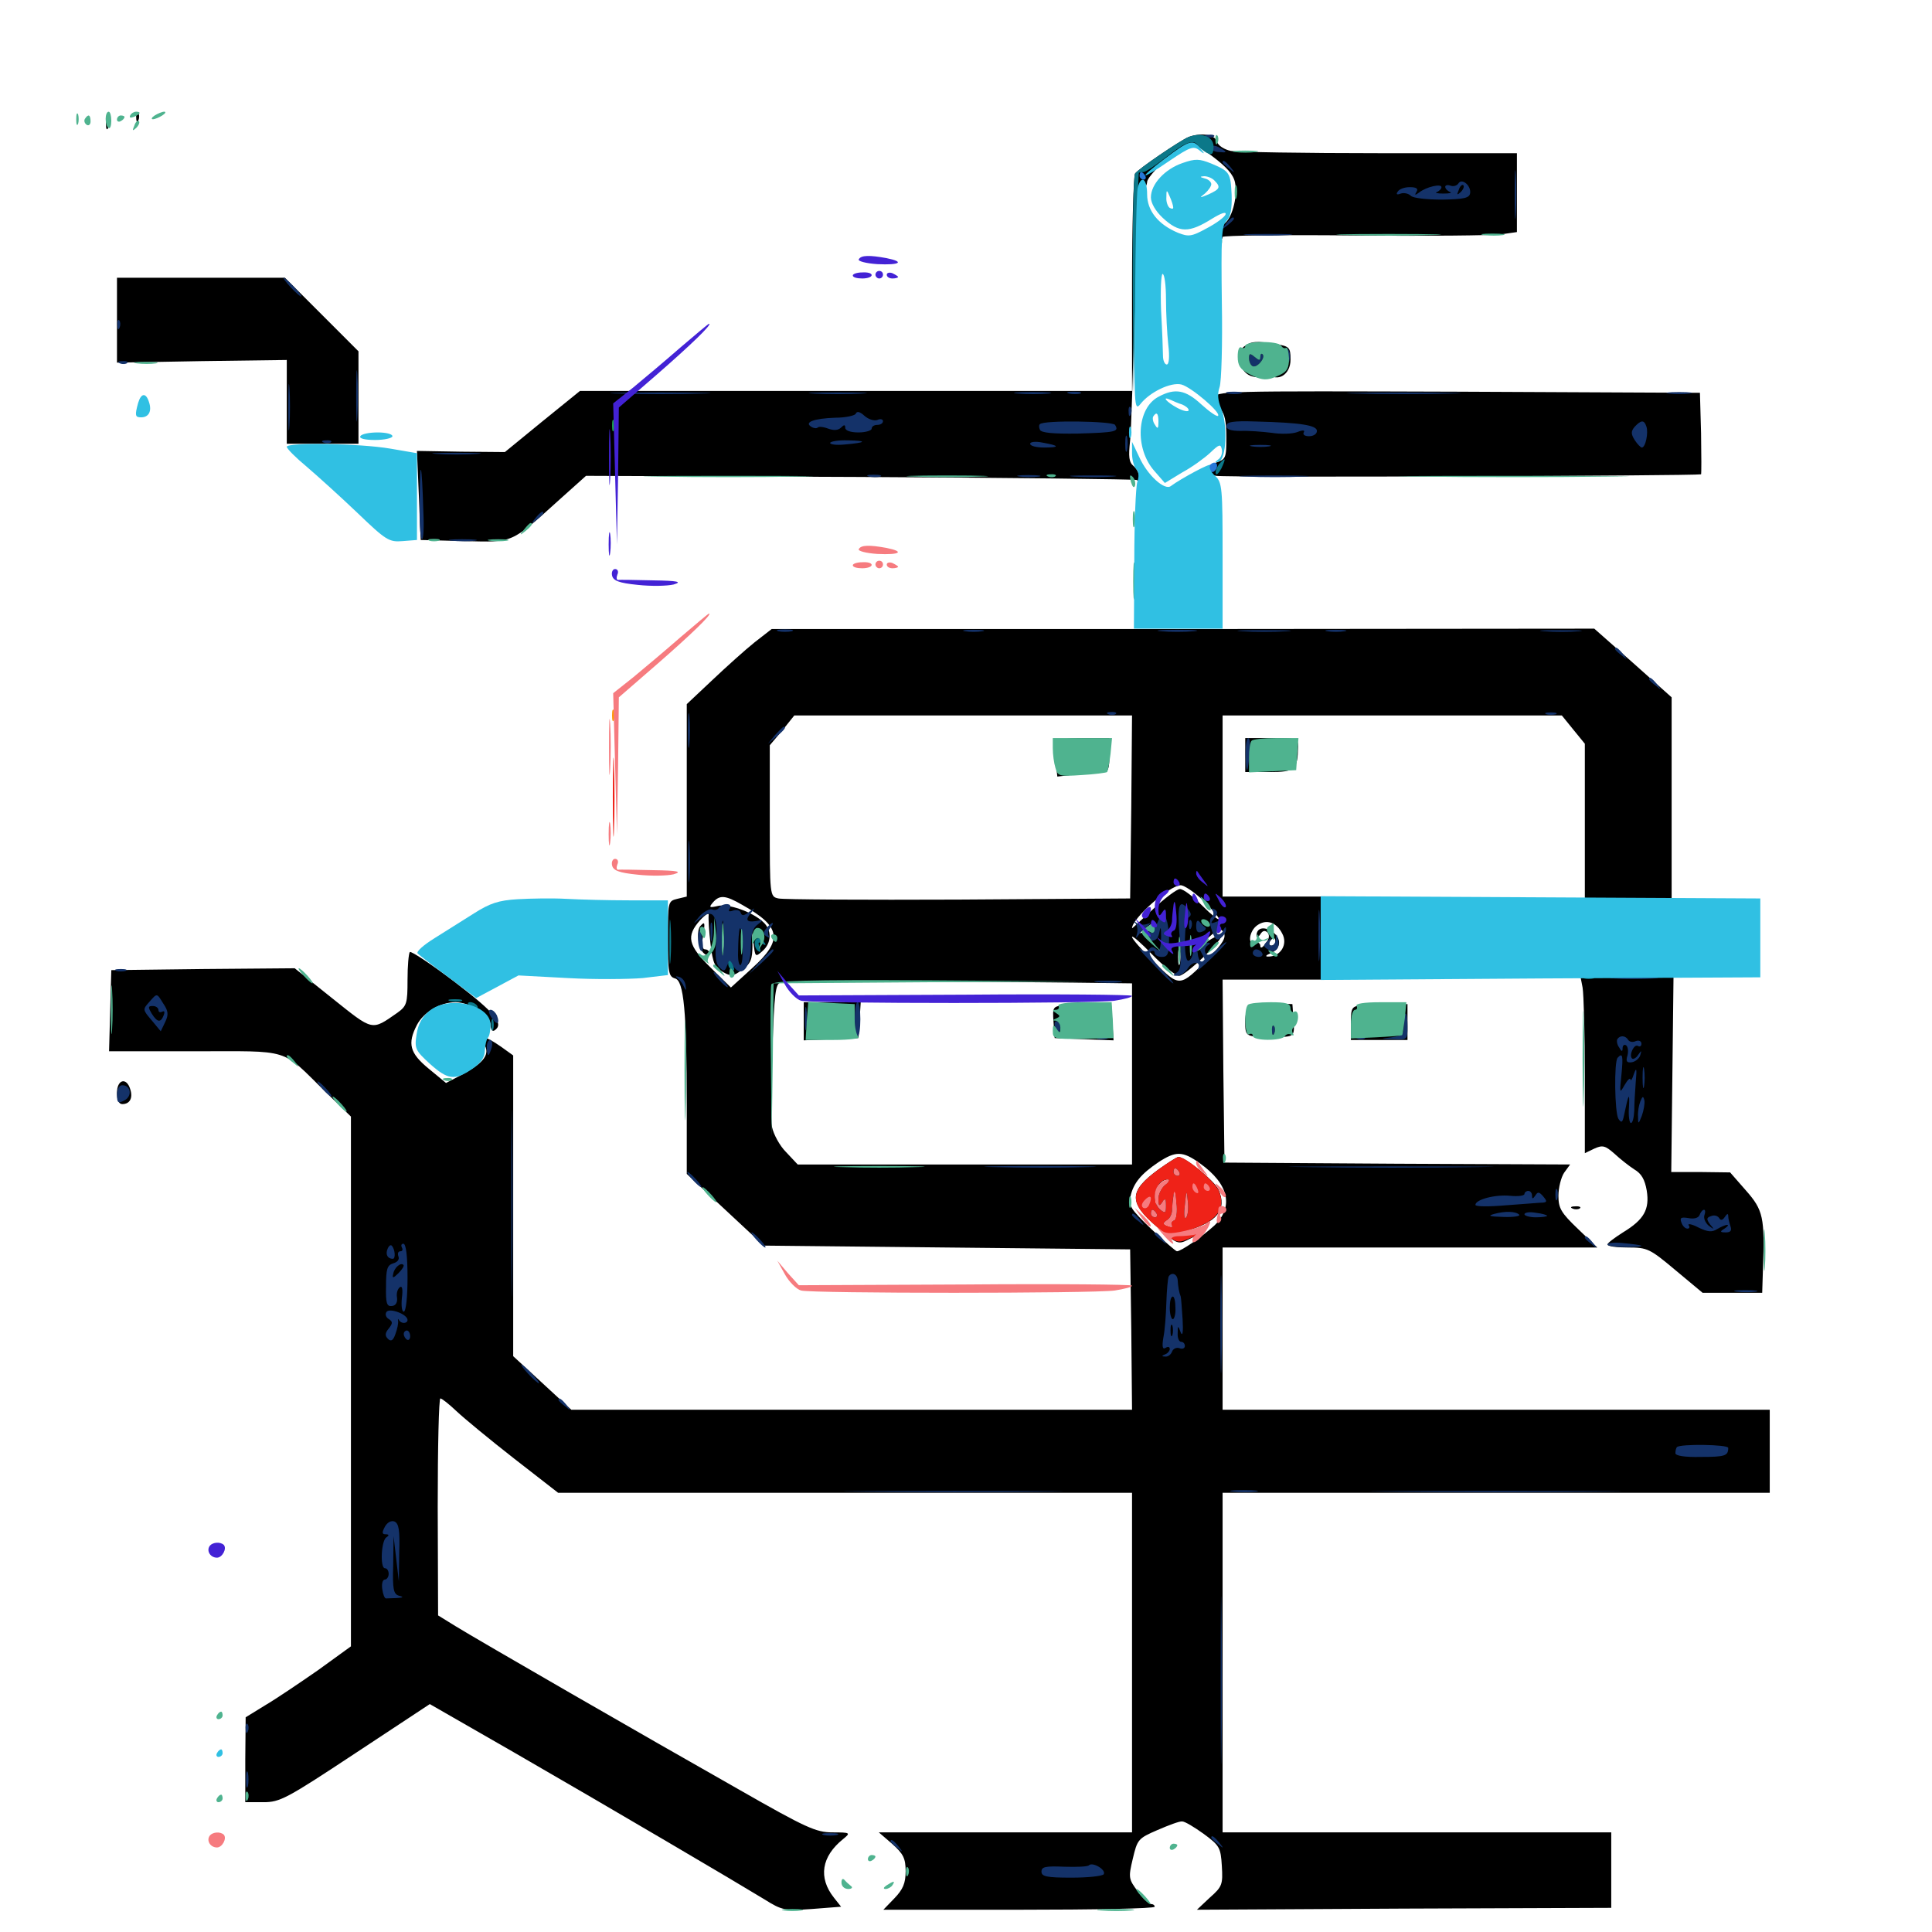 <svg xmlns="http://www.w3.org/2000/svg" viewBox="0 -1000 1000 1000">
	<path fill="#000000" d="M70.508 -939.062C70.508 -936.914 71.094 -936.328 71.68 -937.891C72.266 -939.258 72.07 -941.016 71.484 -941.602C70.898 -942.383 70.312 -941.211 70.508 -939.062ZM54.883 -935.156C54.883 -933.008 55.469 -932.422 56.055 -933.984C56.641 -935.352 56.445 -937.109 55.859 -937.695C55.273 -938.477 54.688 -937.305 54.883 -935.156ZM615.234 -929.102C610.938 -927.344 589.062 -912.5 587.5 -910.156C586.719 -908.984 585.938 -883.203 585.938 -852.93V-797.656H442.969H300.195L280.664 -781.836L261.328 -766.016L238.672 -766.211L215.82 -766.602L216.797 -743.555L217.773 -720.508L240.43 -719.922C266.016 -719.336 264.062 -718.359 290.234 -741.992L303.32 -753.711L445.117 -753.125C523.047 -752.734 587.5 -751.953 588.281 -751.562C591.211 -749.609 589.844 -756.25 586.719 -758.789C584.375 -760.742 583.984 -763.477 584.961 -772.07C585.547 -778.125 586.523 -808.789 587.109 -840.43C587.891 -886.523 588.672 -898.438 591.016 -900.586C592.578 -902.148 593.75 -904.492 593.75 -905.859C593.75 -908.594 606.641 -921.289 612.695 -924.414C616.602 -926.367 618.555 -925.781 627.734 -918.945C634.961 -913.477 638.477 -909.57 639.258 -905.469C640.82 -897.852 637.305 -885.742 633.203 -883.984C629.688 -882.617 627.93 -875.781 631.055 -875.781C632.031 -875.781 632.812 -876.367 632.812 -877.344C632.812 -878.125 663.281 -878.516 700.586 -878.125C738.086 -877.734 772.266 -878.125 776.953 -878.711L785.156 -879.883V-900.391V-920.703H714.062C675 -920.703 640.43 -921.289 637.109 -921.875C633.594 -922.656 630.469 -924.609 629.883 -926.758C628.711 -930.469 621.68 -931.445 615.234 -929.102ZM60.547 -834.18V-812.305L104.492 -813.086L148.438 -813.672V-791.992V-770.312H166.992H185.547V-794.336V-818.164L166.406 -837.305L147.461 -856.25H103.906H60.547ZM643.75 -820.508C639.258 -817.188 641.406 -807.812 647.266 -805.469C652.148 -803.711 655.859 -805.273 652.148 -807.617C650.586 -808.594 650.195 -809.375 651.172 -809.375C652.148 -809.375 654.492 -808.203 656.055 -806.641C661.328 -801.953 667.969 -806.055 667.969 -813.867C667.969 -820.117 667.383 -820.703 660.742 -821.875C650.195 -823.633 647.656 -823.438 643.75 -820.508ZM662.109 -817.188C658.398 -814.648 656.25 -814.648 656.25 -817.188C656.25 -818.359 658.203 -819.141 660.742 -819.141C664.258 -819.141 664.453 -818.75 662.109 -817.188ZM663.086 -809.375C663.672 -808.398 663.281 -807.422 662.305 -807.422C661.133 -807.422 660.156 -808.398 660.156 -809.375C660.156 -810.547 660.547 -811.328 660.938 -811.328C661.523 -811.328 662.5 -810.547 663.086 -809.375ZM628.906 -793.945C628.906 -791.992 630.273 -789.258 631.836 -787.891C633.789 -786.133 634.766 -781.836 634.766 -773.828C634.766 -762.695 634.57 -762.305 628.906 -760.352C621.289 -757.617 621.484 -755.078 629.492 -753.711C634.18 -752.734 877.148 -753.711 880.469 -754.492C880.664 -754.688 880.664 -764.062 880.469 -775.781L879.883 -796.68L754.492 -797.266C632.617 -797.656 628.906 -797.656 628.906 -793.945ZM452.734 -714.258C451.367 -714.844 452.344 -715.234 455.078 -715.234C457.812 -715.234 458.789 -714.844 457.617 -714.258C456.25 -713.867 453.906 -713.867 452.734 -714.258ZM390.625 -667.578C385.742 -663.672 375.977 -654.883 368.75 -648.047L355.469 -635.547V-585.742V-535.938L350.586 -534.766C345.703 -533.594 345.703 -533.203 345.703 -514.062C345.703 -496.68 346.094 -494.531 349.414 -493.555C353.906 -492.383 355.469 -476.758 355.469 -427.734V-392.383L375.391 -373.828L395.312 -355.273L490.039 -354.297L584.961 -353.32L585.547 -311.914L585.938 -270.312H440.82H295.703L280.664 -284.18L265.625 -298.047V-375.781V-453.711L259.375 -458.203C250.977 -464.062 247.461 -464.648 250.586 -459.57C253.711 -454.492 250.781 -450.195 239.844 -444.141L230.859 -439.453L221.875 -446.875C212.109 -454.883 210.742 -459.766 215.82 -469.531C219.336 -476.172 227.93 -481.25 235.742 -481.25C243.359 -481.25 253.906 -474.414 253.906 -469.531C253.906 -467.188 254.883 -466.016 255.859 -466.602C261.133 -469.922 256.445 -475.586 235.547 -491.602C223.438 -500.781 212.891 -507.812 212.109 -507.227C211.523 -506.445 210.938 -500 210.938 -492.773C210.938 -480.664 210.547 -479.297 205.664 -475.781C192.188 -466.406 193.359 -466.211 172.07 -483.203L152.539 -498.828L105.078 -498.438L57.617 -497.852L57.031 -476.953L56.445 -455.859H100.586C151.172 -455.859 145.117 -457.812 168.359 -434.961L181.641 -422.07V-284.961V-147.852L164.648 -135.547C155.078 -128.906 142.969 -120.703 137.305 -117.383L127.148 -111.133L126.953 -89.258V-67.188H136.328C144.922 -67.188 148.242 -68.945 183.984 -92.578L222.461 -117.969L266.016 -92.969C316.797 -63.672 381.445 -25.586 395.508 -16.992C404.883 -11.133 406.055 -10.938 420.312 -11.914L435.352 -13.086L431.641 -17.773C423.438 -28.125 425.195 -39.062 436.328 -48.047C440.43 -51.367 440.234 -51.562 430.859 -51.562C422.461 -51.562 417.188 -53.906 383.008 -73.438C333.008 -101.758 247.656 -150.977 235.938 -158.203L226.758 -163.867L226.562 -220.117C226.562 -250.977 227.148 -276.172 227.93 -276.172C228.711 -276.172 232.422 -273.242 236.328 -269.531C240.039 -266.016 253.516 -254.883 266.016 -245.117L288.867 -227.344H437.5H585.938V-139.453V-51.562H520.508H454.883L461.914 -45.508C467.578 -40.43 468.75 -38.086 468.75 -31.445C468.75 -25.195 467.383 -22.07 462.891 -17.383L457.227 -11.523H527.344C566.016 -11.523 597.656 -12.109 597.656 -13.086C597.656 -13.867 596.875 -14.453 595.898 -14.453C594.727 -14.453 591.602 -17.383 588.867 -21.094C584.18 -27.344 583.984 -28.125 586.328 -37.891C588.672 -47.852 589.062 -48.438 599.023 -52.734C604.883 -55.273 610.547 -57.422 611.914 -57.227C613.281 -57.227 618.164 -54.297 623.047 -50.781C631.25 -44.727 631.836 -43.75 632.422 -34.18C633.008 -24.609 632.617 -23.438 626.172 -17.773L619.531 -11.523L726.758 -12.109L833.984 -12.5V-32.031V-51.562H733.398H632.812V-139.453V-227.344H774.414H916.016V-248.828V-270.312H774.414H632.812V-312.305V-354.297H729.883H826.758L816.797 -363.867C808.008 -372.266 806.641 -374.609 806.641 -381.055C806.641 -385.156 808.008 -390.625 809.57 -392.969L812.695 -397.266L723.242 -397.656L633.789 -398.242L633.203 -445.703L632.812 -492.969H658.203H683.594V-514.453V-535.938H658.203H632.812V-582.812V-629.688H720.508H808.398L814.258 -622.461L820.312 -615.039V-574.609V-533.984H842.773H865.234V-586.523V-639.062L845.312 -656.836L825.195 -674.609L612.305 -674.414H399.414ZM585.547 -582.422L584.961 -534.961L496.094 -534.375C447.266 -534.18 405.273 -534.375 402.93 -534.961C398.438 -535.938 398.438 -536.133 398.438 -575.195V-614.258L404.883 -621.875L411.133 -629.688H498.633H585.938ZM622.656 -533.984C627.148 -529.492 630.859 -525.391 630.859 -524.414C630.859 -523.438 626.953 -526.562 622.266 -531.25C617.578 -535.938 612.5 -539.844 610.742 -539.844C609.18 -539.844 602.93 -535.156 596.875 -529.492C590.82 -523.828 585.938 -519.336 585.938 -519.531C585.938 -524.609 605.469 -541.797 611.133 -541.797C612.891 -541.797 618.164 -538.281 622.656 -533.984ZM384.18 -531.641C404.297 -520.312 405.469 -513.477 389.258 -498.828L378.32 -488.867L367.773 -499.219C356.055 -510.742 355.078 -515.43 362.305 -523.633C365.234 -526.758 367.188 -527.93 366.797 -526.172C366.602 -524.609 366.992 -517.969 367.773 -511.328C368.945 -501.367 370.117 -499.023 374.219 -496.875C378.32 -494.531 379.688 -494.727 384.18 -498.047C388.672 -501.367 389.453 -503.516 389.453 -510.742C389.258 -518.945 389.258 -518.945 390.039 -511.914C390.82 -504.492 391.016 -504.492 394.727 -507.812C399.414 -511.914 399.609 -518.75 394.922 -522.852C389.258 -528.125 376.758 -532.422 371.484 -531.055C367.188 -530.078 366.797 -530.273 368.945 -532.812C372.461 -536.914 375.391 -536.719 384.18 -531.641ZM663.672 -516.797C666.797 -511.133 662.695 -504.688 656.25 -504.883C654.688 -504.883 655.273 -505.664 657.812 -506.641C663.281 -508.984 663.477 -514.648 658.203 -517.969C653.906 -520.703 650.391 -519.531 650.391 -515.82C650.391 -514.453 651.172 -514.648 652.344 -516.406C653.516 -518.359 654.688 -518.555 656.055 -517.383C657.227 -516.016 657.031 -514.062 655.078 -511.719C653.516 -509.375 652.344 -508.984 652.344 -510.352C652.344 -511.719 651.172 -512.5 649.805 -511.914C645.508 -510.352 646.484 -518.164 650.781 -521.094C655.469 -524.414 660.742 -522.656 663.672 -516.797ZM597.656 -520.508C597.656 -519.531 595.703 -518.359 593.359 -517.773C589.062 -516.602 589.062 -516.602 592.578 -519.336C597.07 -522.656 597.656 -522.852 597.656 -520.508ZM374.414 -508.203C374.023 -505.664 373.633 -507.617 373.633 -512.5C373.633 -517.383 374.023 -519.336 374.414 -516.992C374.805 -514.453 374.805 -510.547 374.414 -508.203ZM625.781 -504.297C610.547 -488.867 610.742 -488.867 597.461 -501.953C591.016 -508.203 585.938 -514.062 585.938 -515.039C585.938 -516.016 590.625 -511.914 596.484 -505.859C602.344 -499.805 608.594 -494.922 610.352 -494.922C613.672 -494.922 633.789 -514.258 632.031 -515.82C631.445 -516.406 628.125 -514.844 624.609 -512.5L618.164 -508.203L625 -514.258C630.859 -519.531 631.836 -519.922 633.398 -517.188C634.766 -514.844 633.008 -511.719 625.781 -504.297ZM660.156 -512.5C660.156 -511.523 659.18 -510.547 658.008 -510.547C657.031 -510.547 656.641 -511.523 657.227 -512.5C657.812 -513.672 658.789 -514.453 659.375 -514.453C659.766 -514.453 660.156 -513.672 660.156 -512.5ZM610.742 -501.367C610.156 -499.414 609.766 -500.977 609.766 -504.688C609.766 -508.398 610.156 -509.961 610.742 -508.203C611.133 -506.25 611.133 -503.125 610.742 -501.367ZM555.273 -491.406L585.938 -491.016V-444.141V-397.266H499.414H412.891L406.836 -403.711C403.516 -407.031 400.391 -412.891 399.609 -416.602C399.023 -420.117 399.023 -438.281 399.805 -457.031C400.781 -485.742 401.367 -491.016 404.102 -491.406C407.422 -491.992 503.125 -491.992 555.273 -491.406ZM621.094 -397.852C636.133 -387.109 638.672 -375.391 628.516 -365.625C622.07 -359.766 611.328 -352.344 609.18 -352.344C608.594 -352.344 602.539 -357.617 595.898 -363.867C585.156 -374.219 583.984 -375.977 585.156 -380.859C586.719 -387.695 590.625 -392.383 599.609 -398.438C608.594 -404.297 612.109 -404.297 621.094 -397.852ZM546.484 -615.625C545.898 -614.258 545.898 -609.766 546.484 -605.469L547.266 -598.047L557.422 -599.219C562.891 -599.805 568.945 -600.391 570.898 -600.391C573.633 -600.391 574.219 -602.148 574.219 -609.18V-617.969H560.742C551.758 -617.969 547.07 -617.188 546.484 -615.625ZM561.914 -612.891C562.5 -611.328 562.109 -608.984 561.133 -608.008C559.766 -606.641 558.789 -607.617 558.203 -610.938C557.031 -616.406 559.961 -617.969 561.914 -612.891ZM557.227 -606.25C558.008 -603.125 557.227 -602.344 553.125 -602.344C548.438 -602.539 548.242 -602.734 551.367 -604.492C553.125 -605.664 554.297 -607.227 553.711 -608.398C552.93 -609.375 553.32 -610.156 554.297 -610.156C555.273 -610.156 556.641 -608.398 557.227 -606.25ZM362.695 -520.898C360.156 -518.555 361.328 -509.18 364.258 -506.641C366.211 -504.883 367.188 -504.883 367.188 -506.445C367.188 -507.617 366.211 -508.594 365.039 -508.594C363.477 -508.594 363.086 -510.938 363.867 -515.43C365.039 -522.461 364.844 -523.242 362.695 -520.898ZM416.016 -471.484V-461.523L430.273 -462.109L444.336 -462.695L444.922 -472.07L445.508 -481.25H430.859H416.016ZM427.148 -468.164C426.562 -466.211 426.172 -467.773 426.172 -471.484C426.172 -475.195 426.562 -476.758 427.148 -475C427.539 -473.047 427.539 -469.922 427.148 -468.164ZM437.305 -471.484C439.258 -472.461 439.062 -473.047 436.914 -474.023C435.547 -474.609 433.203 -474.414 431.836 -473.438C429.883 -472.461 430.078 -471.875 432.227 -470.898C433.594 -470.312 435.938 -470.508 437.305 -471.484ZM551.172 -479.688C544.922 -479.102 544.727 -478.906 545.312 -470.898L545.898 -462.695L561.133 -462.109L576.367 -461.523L575.781 -470.703L575.195 -480.078H566.406C561.523 -480.273 554.688 -480.078 551.172 -479.688ZM556.641 -473.633C556.641 -472.656 555.273 -471.484 553.711 -470.703C550.781 -469.727 549.805 -471.68 552.148 -474.023C553.906 -475.977 556.641 -475.781 556.641 -473.633ZM562.891 -470.508C561.719 -463.672 558.594 -462.305 559.57 -468.945C560.547 -475.781 560.352 -475.391 562.305 -475.391C563.086 -475.391 563.477 -473.242 562.891 -470.508ZM555.469 -466.016C554.297 -467.969 554.297 -467.969 550.781 -465.625C548.438 -464.258 548.828 -463.867 552.148 -464.258C554.492 -464.258 555.859 -465.234 555.469 -466.016ZM599.414 -394.531C584.18 -383.398 584.18 -377.539 598.828 -365.039C609.57 -355.664 609.766 -355.664 615.82 -358.789L622.07 -361.719L613.281 -360.938L604.492 -360.352L613.281 -362.695C630.078 -367.188 635.352 -373.828 630.664 -384.375C628.516 -388.867 613.477 -401.172 609.961 -401.172C609.18 -401.172 604.297 -398.047 599.414 -394.531ZM603.125 -386.914C601.367 -385.547 599.609 -382.227 599.023 -379.688L598.242 -374.805L597.852 -379.883C597.656 -384.961 600.781 -389.453 604.492 -389.453C605.469 -389.453 605.078 -388.281 603.125 -386.914ZM607.617 -368.359C606.445 -367.969 605.859 -366.797 606.445 -365.82C607.227 -364.844 606.25 -364.648 604.492 -365.234C601.758 -366.406 601.758 -366.602 604.492 -368.75C606.25 -369.922 607.617 -371.875 607.422 -372.852C607.031 -374.023 607.227 -377.539 607.617 -380.664C608.008 -385.156 608.203 -384.375 608.789 -377.734C609.375 -372.656 608.789 -368.75 607.617 -368.359ZM594.727 -375.977C594.141 -374.805 592.578 -374.414 591.406 -375C590.234 -375.781 590.43 -376.758 591.992 -377.93C595.117 -379.883 596.484 -378.711 594.727 -375.977ZM602.93 -373.438C602.344 -372.07 601.953 -373.047 601.953 -375.781C601.953 -378.516 602.344 -379.492 602.93 -378.32C603.32 -376.953 603.32 -374.609 602.93 -373.438ZM614.648 -371.484C615.234 -372.852 615.039 -374.609 614.453 -375.195C613.867 -375.977 613.281 -374.805 613.477 -372.656C613.477 -370.508 614.062 -369.922 614.648 -371.484ZM598.633 -371.875C598.047 -373.047 597.07 -373.828 596.484 -373.828C596.094 -373.828 595.703 -373.047 595.703 -371.875C595.703 -370.898 596.68 -369.922 597.852 -369.922C598.828 -369.922 599.219 -370.898 598.633 -371.875ZM644.531 -609.18V-600.391H657.031C670.312 -600.391 671.68 -601.562 671.875 -613.672C671.875 -617.773 671.094 -617.969 658.203 -617.969H644.531ZM667.969 -614.062C667.969 -613.086 667.188 -612.109 666.211 -612.109C665.234 -612.109 663.867 -609.766 663.086 -606.836C662.305 -603.711 661.133 -602.539 660.742 -603.906C659.18 -608.203 661.914 -616.016 665.039 -616.016C666.602 -616.016 667.969 -615.234 667.969 -614.062ZM656.25 -606.641C656.25 -604.297 654.492 -603.125 650.977 -602.734C646.289 -602.539 646.094 -602.734 649.023 -604.492C650.781 -605.469 652.344 -607.812 652.344 -609.375C652.344 -610.938 653.32 -611.719 654.297 -611.133C655.469 -610.547 656.25 -608.398 656.25 -606.641ZM698.828 -493.555C697.461 -494.141 698.438 -494.531 701.172 -494.531C703.906 -494.531 704.883 -494.141 703.711 -493.555C702.344 -493.164 700 -493.164 698.828 -493.555ZM819.141 -488.867C819.727 -485.547 820.312 -464.844 820.312 -442.969V-403.125L825.195 -405.469C829.492 -407.422 830.859 -407.031 835.547 -402.93C838.477 -400.195 843.164 -396.484 845.898 -394.727C849.609 -392.578 851.367 -389.453 852.344 -383.789C853.906 -374.023 850.977 -368.75 840.039 -362.109C835.742 -359.375 832.031 -356.641 832.031 -355.859C832.031 -354.883 836.719 -354.297 842.578 -354.297C852.734 -354.297 853.906 -353.711 867.188 -342.578L881.25 -330.859H896.68H912.109L912.5 -343.164C913.477 -369.727 912.695 -373.633 903.711 -383.789L895.508 -393.164L880.273 -393.359H865.039L865.625 -444.141L866.211 -494.922H841.992H817.969ZM647.07 -480.078C645.703 -479.492 644.531 -475.586 644.531 -471.289C644.531 -463.281 644.531 -463.281 659.18 -463.281C670.117 -463.281 670.117 -463.281 669.531 -472.07L668.945 -480.273L659.18 -480.664C653.906 -480.859 648.242 -480.664 647.07 -480.078ZM704.688 -479.688C699.609 -479.102 699.219 -478.32 699.219 -470.312V-461.719H713.867H728.516V-471.094V-480.273H719.336C714.062 -480.273 707.617 -480.078 704.688 -479.688ZM712.109 -473.438C713.672 -473.438 714.844 -474.414 714.844 -475.391C714.844 -476.562 715.82 -477.344 716.797 -477.344C717.969 -477.344 718.75 -475.977 718.75 -474.414C718.75 -472.656 716.992 -471.484 713.867 -471.484C711.133 -471.484 708.984 -470.508 708.984 -469.531C708.984 -468.164 708.008 -468.359 706.445 -469.922C704.492 -471.68 704.297 -473.047 705.859 -474.609C707.031 -475.977 708.398 -476.172 708.594 -475.195C708.984 -474.219 710.547 -473.438 712.109 -473.438ZM716.797 -466.797C716.797 -467.188 716.016 -467.578 714.844 -467.578C713.867 -467.578 712.891 -466.602 712.891 -465.43C712.891 -464.453 713.867 -464.062 714.844 -464.648C716.016 -465.234 716.797 -466.211 716.797 -466.797ZM226.562 -463.672C224.219 -462.305 224.219 -461.523 226.172 -459.766C227.344 -458.789 228.125 -458.398 227.539 -458.984C226.953 -459.766 227.539 -461.523 228.711 -463.086C231.25 -466.016 230.664 -466.211 226.562 -463.672ZM60.547 -434.375C60.547 -430.664 61.523 -428.516 63.281 -428.516C67.188 -428.516 68.945 -431.641 67.383 -436.328C65.43 -442.578 60.547 -441.211 60.547 -434.375ZM814.062 -374.414C812.5 -375 813.086 -375.586 815.234 -375.586C817.383 -375.781 818.555 -375.195 817.773 -374.609C817.188 -374.023 815.43 -373.828 814.062 -374.414Z"/>
	<path fill="#ff9906" d="M316.797 -629.688C316.797 -626.953 317.188 -625.977 317.773 -627.344C318.164 -628.516 318.164 -630.859 317.773 -632.227C317.188 -633.398 316.797 -632.422 316.797 -629.688Z"/>
	<path fill="#ef2218" d="M317.188 -587.695C317.188 -569.531 317.578 -561.719 317.773 -570.508C318.164 -579.297 318.164 -594.336 317.773 -603.711C317.578 -613.086 317.188 -606.055 317.188 -587.695ZM599.414 -394.531C584.375 -383.398 584.18 -377.539 598.438 -365.234C608.984 -356.25 609.18 -356.25 615.625 -358.984L622.07 -361.719L613.281 -360.938L604.492 -360.352L613.281 -362.695C629.102 -366.992 634.961 -373.828 630.859 -383.594C628.711 -388.672 613.867 -401.172 609.961 -401.172C609.18 -401.172 604.297 -398.047 599.414 -394.531ZM610.352 -393.359C610.938 -392.383 610.547 -391.406 609.57 -391.406C608.398 -391.406 607.422 -392.383 607.422 -393.359C607.422 -394.531 607.812 -395.312 608.203 -395.312C608.789 -395.312 609.766 -394.531 610.352 -393.359ZM603.125 -386.719C601.172 -385.352 599.609 -382.031 599.609 -379.492C599.609 -375.781 600 -375.391 601.562 -377.734C603.125 -380.078 603.516 -379.688 603.516 -375.977C603.516 -372.07 603.125 -371.875 600.586 -373.828C595.312 -378.125 598.047 -389.648 604.492 -389.453C605.469 -389.453 604.883 -388.086 603.125 -386.719ZM619.922 -384.375C618.555 -387.891 617.188 -388.477 617.188 -385.742C617.188 -384.57 617.969 -383.203 619.141 -382.617C620.312 -382.031 620.508 -382.812 619.922 -384.375ZM625.977 -385.547C625.391 -386.719 624.414 -387.5 623.828 -387.5C623.438 -387.5 623.047 -386.719 623.047 -385.547C623.047 -384.57 624.023 -383.594 625.195 -383.594C626.172 -383.594 626.562 -384.57 625.977 -385.547ZM607.617 -368.359C606.445 -367.969 605.859 -366.797 606.445 -365.82C607.227 -364.844 606.25 -364.648 604.492 -365.43C601.953 -366.211 601.758 -366.992 603.711 -368.164C605.273 -368.945 606.445 -371.289 606.641 -373.242C607.227 -383.789 608.203 -385.742 608.789 -377.734C609.375 -372.656 608.789 -368.75 607.617 -368.359ZM613.867 -369.727C612.891 -368.75 612.695 -371.875 613.281 -376.367C614.062 -384.375 614.258 -384.375 614.844 -377.93C615.234 -374.414 614.844 -370.703 613.867 -369.727ZM594.922 -376.758C596.68 -380.859 595.312 -381.836 592.383 -378.711C590.82 -376.953 590.625 -375.586 591.797 -374.805C592.969 -374.219 594.336 -375 594.922 -376.758ZM598.633 -371.875C599.219 -370.898 598.828 -369.922 597.852 -369.922C596.68 -369.922 595.703 -370.898 595.703 -371.875C595.703 -373.047 596.094 -373.828 596.484 -373.828C597.07 -373.828 598.047 -373.047 598.633 -371.875Z"/>
	<path fill="#1ca14c" d="M317.773 -777.344C318.164 -778.516 318.164 -780.859 317.773 -782.227C317.188 -783.398 316.797 -782.422 316.797 -779.688C316.797 -776.953 317.188 -775.977 317.773 -777.344Z"/>
	<path fill="#143269" d="M624.609 -929.102C623.047 -929.688 623.633 -930.273 625.781 -930.273C627.93 -930.469 629.102 -929.883 628.32 -929.297C627.734 -928.711 625.977 -928.516 624.609 -929.102ZM626.953 -923.047C626.953 -925.195 629.297 -925 632.812 -922.656C635.156 -921.289 634.766 -920.898 631.25 -921.289C628.906 -921.289 626.953 -922.266 626.953 -923.047ZM783.984 -899.219C783.984 -887.891 784.18 -883.398 784.57 -889.062C784.961 -894.531 784.961 -903.906 784.57 -909.57C784.18 -915.039 783.984 -910.547 783.984 -899.219ZM632.812 -916.016C632.812 -915.625 634.375 -914.062 636.328 -912.695C639.258 -910.156 639.453 -910.352 636.914 -913.477C634.375 -916.602 632.812 -917.578 632.812 -916.016ZM754.883 -905.078C754.102 -903.906 752.344 -903.32 750.781 -903.906C749.219 -904.492 748.047 -904.102 748.047 -903.32C748.047 -902.344 749.219 -901.172 750.586 -900.586C751.758 -900.195 750.391 -899.805 747.07 -899.805C743.945 -899.805 742.383 -900.195 743.75 -900.586C744.922 -901.172 746.094 -902.148 746.094 -903.125C746.094 -905.078 738.281 -903.32 734.57 -900.391C732.422 -898.828 732.031 -898.828 733.203 -900.781C734.18 -902.344 733.203 -903.125 729.688 -903.125C726.953 -903.125 724.219 -902.148 723.438 -900.781C722.461 -899.414 723.047 -899.023 725 -899.805C726.758 -900.391 729.102 -899.805 730.273 -898.633C731.445 -897.461 738.477 -896.68 746.484 -896.68C757.617 -896.875 760.547 -897.461 760.938 -900C761.523 -903.906 756.641 -908.008 754.883 -905.078ZM756.055 -900.586C754.102 -898.828 753.906 -899.023 755.078 -901.758C755.664 -903.711 756.836 -904.688 757.422 -904.102C758.008 -903.516 757.422 -901.953 756.055 -900.586ZM634.57 -884.18C632.031 -881.055 632.227 -880.859 635.352 -883.398C637.109 -884.766 638.672 -886.328 638.672 -886.719C638.672 -888.281 637.109 -887.305 634.57 -884.18ZM646.094 -878.32C640.43 -878.711 644.922 -878.906 656.25 -878.906C667.578 -878.906 672.07 -878.711 666.602 -878.32C660.938 -877.93 651.562 -877.93 646.094 -878.32ZM150.391 -851.367C152.93 -848.633 155.469 -846.484 155.859 -846.484C156.445 -846.484 154.883 -848.633 152.344 -851.367C149.805 -854.102 147.266 -856.25 146.875 -856.25C146.289 -856.25 147.852 -854.102 150.391 -851.367ZM60.742 -831.641C60.742 -829.492 61.328 -828.906 61.914 -830.469C62.5 -831.836 62.305 -833.594 61.719 -834.18C61.133 -834.961 60.547 -833.789 60.742 -831.641ZM665.625 -815.82C666.602 -811.719 666.992 -811.328 667.578 -814.062C667.969 -816.016 667.578 -818.359 666.406 -819.531C665.234 -820.703 665.039 -819.531 665.625 -815.82ZM646.484 -814.648C646.484 -812.891 647.266 -811.133 648.242 -810.547C650.391 -809.18 655.273 -814.844 653.516 -816.602C652.93 -817.188 652.344 -816.797 652.344 -815.234C652.344 -813.281 651.758 -813.281 649.414 -815.234C647.07 -817.188 646.484 -817.188 646.484 -814.648ZM184.375 -794.727C184.375 -783.008 184.57 -778.32 184.961 -784.57C185.352 -790.82 185.352 -800.391 184.961 -806.055C184.57 -811.719 184.375 -806.641 184.375 -794.727ZM62.109 -811.914C60.547 -812.5 61.133 -813.086 63.281 -813.086C65.43 -813.281 66.602 -812.695 65.82 -812.109C65.234 -811.523 63.477 -811.328 62.109 -811.914ZM149.219 -788.867C149.219 -778.125 149.414 -774.023 149.805 -779.688C150.195 -785.352 150.195 -794.141 149.805 -799.219C149.414 -804.297 149.219 -799.609 149.219 -788.867ZM320.898 -796.289C309.18 -796.484 318.75 -796.875 341.797 -796.875C364.844 -796.875 374.414 -796.484 362.891 -796.289C351.172 -795.898 332.422 -795.898 320.898 -796.289ZM421.484 -796.289C414.648 -796.68 420.117 -796.875 433.594 -796.875C447.07 -796.875 452.539 -796.68 445.898 -796.289C439.062 -795.898 428.125 -795.898 421.484 -796.289ZM526.953 -796.289C522.266 -796.68 525.586 -797.07 534.18 -797.07C542.773 -797.07 546.484 -796.68 542.578 -796.289C538.477 -795.898 531.445 -795.898 526.953 -796.289ZM553.32 -796.289C551.367 -796.875 552.539 -797.266 555.664 -797.266C558.984 -797.266 560.352 -796.875 559.18 -796.289C557.812 -795.898 555.078 -795.898 553.32 -796.289ZM635.352 -796.289C633.398 -796.875 634.961 -797.266 638.672 -797.266C642.383 -797.266 643.945 -796.875 642.188 -796.289C640.234 -795.898 637.109 -795.898 635.352 -796.289ZM702.734 -796.289C689.453 -796.484 700.195 -796.875 726.562 -796.875C752.93 -796.875 763.672 -796.484 750.586 -796.289C737.305 -795.898 715.82 -795.898 702.734 -796.289ZM863.867 -796.289C860.742 -796.68 863.281 -797.07 869.141 -797.07C875 -797.07 877.539 -796.68 874.609 -796.289C871.484 -795.898 866.797 -795.898 863.867 -796.289ZM584.18 -786.719C584.18 -784.57 584.766 -783.984 585.352 -785.547C585.938 -786.914 585.742 -788.672 585.156 -789.258C584.57 -790.039 583.984 -788.867 584.18 -786.719ZM442.969 -785.938C442.773 -784.961 437.891 -783.789 432.227 -783.789C421.289 -783.398 416.016 -781.445 419.922 -779.102C421.094 -778.32 422.656 -778.125 423.242 -778.711C423.828 -779.297 426.172 -779.102 428.711 -778.125C431.445 -777.148 433.789 -777.148 435.352 -778.711C436.914 -780.273 437.5 -780.273 437.5 -778.516C437.5 -777.148 440.234 -776.172 444.336 -776.172C448.047 -776.172 451.172 -777.148 451.172 -778.125C451.172 -779.297 452.539 -780.078 454.102 -780.078C455.664 -780.078 457.031 -780.859 457.031 -782.031C457.031 -783.008 455.664 -783.398 454.102 -782.617C452.344 -782.031 449.414 -783.008 447.461 -784.766C445.117 -786.914 443.555 -787.305 442.969 -785.938ZM538.281 -780.469C537.695 -780.078 537.695 -778.711 538.281 -777.539C538.867 -775.977 545.117 -775.391 558.008 -775.586C577.734 -776.172 579.297 -776.562 577.148 -780.078C575.977 -782.031 540.234 -782.617 538.281 -780.469ZM634.766 -779.492C634.766 -777.734 637.109 -776.953 642.188 -776.953C646.094 -777.148 653.32 -776.562 658.203 -775.977C663.086 -775.195 668.945 -775.391 671.484 -776.367C674.414 -777.539 675.586 -777.344 674.805 -776.172C674.219 -775 675.391 -774.219 677.539 -774.219C679.883 -774.219 681.641 -775.391 681.641 -776.953C681.641 -779.883 673.242 -781.25 650 -781.836C638.086 -782.227 634.766 -781.641 634.766 -779.492ZM846.094 -779.102C844.141 -776.758 844.141 -775.391 846.094 -772.266C847.461 -770.117 849.219 -768.359 849.805 -768.359C851.758 -768.359 853.32 -776.172 852.148 -779.297C850.977 -782.812 849.414 -782.617 846.094 -779.102ZM582.422 -770.312C582.422 -766.602 582.812 -765.039 583.398 -766.992C583.789 -768.75 583.789 -771.875 583.398 -773.828C582.812 -775.586 582.422 -774.023 582.422 -770.312ZM167.578 -770.898C166.016 -771.484 166.602 -772.07 168.75 -772.07C170.898 -772.266 172.07 -771.68 171.289 -771.094C170.703 -770.508 168.945 -770.312 167.578 -770.898ZM429.688 -770.703C429.688 -769.922 433.008 -769.531 437.109 -769.922C448.438 -770.898 449.219 -771.875 439.062 -772.07C433.789 -772.266 429.688 -771.484 429.688 -770.703ZM533.203 -770.312C533.203 -769.141 536.523 -768.359 540.43 -768.359C548.828 -768.359 548.438 -769.336 539.648 -770.898C535.938 -771.68 533.203 -771.289 533.203 -770.312ZM648.047 -768.945C645.508 -769.336 647.461 -769.727 652.344 -769.727C657.227 -769.727 659.18 -769.336 656.836 -768.945C654.297 -768.555 650.391 -768.555 648.047 -768.945ZM226.172 -765.039C220.508 -765.43 225 -765.625 236.328 -765.625C247.656 -765.625 252.148 -765.43 246.68 -765.039C241.016 -764.648 231.641 -764.648 226.172 -765.039ZM217.188 -742.578C216.992 -731.055 217.383 -721.289 218.359 -720.898C219.141 -720.312 219.531 -726.562 219.141 -734.766C218.359 -761.133 217.383 -764.062 217.188 -742.578ZM449.805 -753.32C447.852 -753.906 449.023 -754.297 452.148 -754.297C455.469 -754.297 456.836 -753.906 455.664 -753.32C454.297 -752.93 451.562 -752.93 449.805 -753.32ZM527.93 -753.32C524.805 -753.711 526.953 -754.102 532.227 -754.102C537.695 -754.102 540.039 -753.711 537.695 -753.32C535.156 -752.93 530.859 -752.93 527.93 -753.32ZM556.25 -753.32C550.586 -753.711 554.688 -753.906 565.43 -753.906C576.172 -753.906 580.859 -753.711 575.781 -753.32C570.703 -752.93 561.914 -752.93 556.25 -753.32ZM645.117 -753.32C636.719 -753.516 643.164 -753.906 659.18 -753.906C675.391 -753.906 682.227 -753.516 674.414 -753.32C666.602 -752.93 653.516 -752.93 645.117 -753.32ZM277.148 -731.836C274.609 -728.711 274.805 -728.516 277.93 -731.055C279.688 -732.422 281.25 -733.984 281.25 -734.375C281.25 -735.938 279.688 -734.961 277.148 -731.836ZM233.984 -720.117C230.469 -720.508 232.812 -720.898 239.258 -720.898C245.703 -720.898 248.633 -720.508 245.703 -720.117C242.773 -719.727 237.5 -719.727 233.984 -720.117ZM402.93 -673.242C400.977 -673.828 402.539 -674.219 406.25 -674.219C409.961 -674.219 411.523 -673.828 409.766 -673.242C407.812 -672.852 404.688 -672.852 402.93 -673.242ZM499.609 -673.242C497.07 -673.633 499.023 -674.023 503.906 -674.023C508.789 -674.023 510.742 -673.633 508.398 -673.242C505.859 -672.852 501.953 -672.852 499.609 -673.242ZM601.172 -673.242C596.484 -673.633 600.195 -674.023 609.375 -674.023C618.555 -674.023 622.266 -673.633 617.773 -673.242C613.086 -672.852 605.664 -672.852 601.172 -673.242ZM643.164 -673.242C636.914 -673.633 641.992 -673.828 654.297 -673.828C666.602 -673.828 671.68 -673.633 665.625 -673.242C659.375 -672.852 649.219 -672.852 643.164 -673.242ZM687.109 -673.242C684.57 -673.633 686.523 -674.023 691.406 -674.023C696.289 -674.023 698.242 -673.633 695.898 -673.242C693.359 -672.852 689.453 -672.852 687.109 -673.242ZM799.414 -673.242C794.336 -673.633 798.047 -673.828 807.617 -673.828C817.383 -673.828 821.484 -673.633 816.992 -673.242C812.5 -672.852 804.492 -672.852 799.414 -673.242ZM835.938 -664.062C835.938 -663.672 837.5 -662.109 839.453 -660.742C842.383 -658.203 842.578 -658.398 840.039 -661.523C837.5 -664.648 835.938 -665.625 835.938 -664.062ZM853.516 -648.438C853.516 -648.047 855.078 -646.484 857.031 -645.117C859.961 -642.578 860.156 -642.773 857.617 -645.898C855.078 -649.023 853.516 -650 853.516 -648.438ZM356.055 -621.875C356.055 -613.867 356.445 -610.547 356.836 -614.648C357.227 -618.555 357.227 -625.195 356.836 -629.297C356.445 -633.203 356.055 -629.883 356.055 -621.875ZM573.828 -630.273C572.266 -630.859 572.852 -631.445 575 -631.445C577.148 -631.641 578.32 -631.055 577.539 -630.469C576.953 -629.883 575.195 -629.688 573.828 -630.273ZM800.391 -630.273C799.023 -630.859 800 -631.25 802.734 -631.25C805.469 -631.25 806.445 -630.859 805.273 -630.273C803.906 -629.883 801.562 -629.883 800.391 -630.273ZM401.172 -619.531L397.461 -615.039L401.953 -618.75C406.055 -622.266 407.227 -623.828 405.664 -623.828C405.273 -623.828 403.32 -621.875 401.172 -619.531ZM644.727 -608.789C644.922 -598.438 645.898 -599.219 646.875 -610.742C647.266 -614.648 646.875 -617.969 646.094 -617.969C645.312 -617.969 644.531 -613.867 644.727 -608.789ZM356.25 -554.492C356.25 -544.922 356.445 -540.625 356.836 -545.117C357.227 -549.609 357.227 -557.617 356.836 -562.695C356.445 -567.773 356.25 -564.258 356.25 -554.492ZM682.422 -515.43C682.422 -503.711 682.617 -499.023 683.008 -505.273C683.398 -511.523 683.398 -521.094 683.008 -526.758C682.617 -532.422 682.422 -527.344 682.422 -515.43ZM372.07 -530.078C371.484 -529.102 369.922 -528.711 368.555 -529.297C367.188 -529.688 364.258 -528.125 362.109 -525.781C358.398 -521.289 358.398 -521.289 362.305 -524.609C368.945 -530.078 371.68 -526.367 370.703 -513.086C369.922 -505.078 370.508 -500.977 372.461 -499.219C374.609 -497.07 375.195 -497.266 376.172 -499.805C377.344 -502.539 377.734 -502.539 379.883 -499.414C383.984 -493.75 388.672 -499.414 388.672 -510.156C388.672 -516.211 389.648 -519.727 392.188 -521.484C395.312 -523.828 395.117 -524.023 391.211 -523.242C386.133 -522.461 385.547 -524.023 389.258 -528.125C391.016 -530.273 390.82 -530.273 387.891 -528.125C385.156 -525.977 383.984 -525.781 383.398 -527.539C383.008 -528.906 381.25 -529.297 379.492 -528.711C377.344 -527.93 376.758 -528.32 377.734 -529.688C378.516 -531.055 377.93 -532.031 376.172 -532.031C374.609 -532.031 372.852 -531.25 372.07 -530.078ZM374.414 -507.227C374.023 -503.125 373.633 -506.445 373.633 -514.453C373.633 -522.461 374.023 -525.781 374.414 -521.875C374.805 -517.773 374.805 -511.133 374.414 -507.227ZM383.398 -500.586C382.617 -499.805 381.836 -502.734 382.031 -507.227C382.227 -520.898 383.398 -523.828 384.18 -512.695C384.57 -506.836 384.375 -501.562 383.398 -500.586ZM610.547 -515.234C611.523 -501.953 611.328 -498.047 609.18 -496.68C606.836 -495.312 606.836 -494.922 609.375 -494.922C610.938 -494.922 613.477 -496.68 614.844 -498.828C617.383 -502.93 622.266 -502.344 619.922 -498.242C619.141 -496.875 622.266 -499.414 626.758 -503.711C631.055 -507.812 634.766 -511.719 634.766 -512.305C634.766 -512.695 632.617 -511.133 630.078 -508.789C626.758 -505.664 625 -505.078 624.023 -506.641C623.242 -508.008 623.828 -509.766 625.195 -510.742C627.148 -511.914 626.367 -512.305 623.047 -511.914C619.727 -511.328 617.969 -509.766 617.578 -507.031C617.188 -504.688 616.016 -502.734 615.039 -502.734C612.5 -502.734 612.891 -523.633 615.234 -525.195C616.797 -526.172 616.602 -527.344 615.039 -529.297C610.352 -535.156 609.18 -531.836 610.547 -515.234ZM623.438 -503.32C621.875 -501.172 620.312 -502.539 619.922 -506.641C619.141 -511.133 619.336 -511.328 621.484 -507.617C622.656 -505.469 623.633 -503.516 623.438 -503.32ZM627.734 -528.516C628.32 -527.344 628.125 -525.977 627.148 -525.195C625.977 -524.609 625.977 -521.875 627.344 -518.164C628.906 -513.477 629.883 -512.891 632.031 -514.648C633.594 -515.82 634.766 -517.969 634.57 -519.141C634.57 -520.508 634.18 -520.312 633.398 -518.945C633.008 -517.578 631.641 -516.406 630.664 -516.406C629.492 -516.406 629.688 -517.969 630.859 -520.312C632.617 -523.633 632.422 -524.023 629.492 -522.852C626.562 -521.68 626.367 -522.07 628.516 -524.609C630.469 -527.148 630.469 -528.125 628.711 -529.297C627.344 -530.078 626.953 -529.883 627.734 -528.516ZM599.219 -522.656C597.656 -519.141 595.898 -516.797 595.312 -517.383C594.727 -517.969 593.75 -517.383 593.164 -515.82C592.578 -514.453 593.75 -513.281 595.703 -513.086C598.242 -512.891 599.609 -514.453 600.195 -517.969C600.781 -520.898 600.977 -519.727 600.977 -515.039C600.781 -508.789 600.195 -507.227 598.438 -508.789C596.875 -510.156 595.703 -509.961 594.727 -508.594C593.75 -507.031 592.383 -507.227 590.234 -508.789C588.281 -510.156 591.211 -506.836 596.68 -501.172C601.953 -495.508 606.641 -491.016 607.227 -491.016C607.812 -491.016 604.883 -494.336 600.781 -498.633C596.289 -503.32 594.141 -506.641 595.508 -507.422C596.68 -508.203 597.656 -507.812 597.656 -506.836C597.656 -505.664 599.219 -504.688 601.367 -504.688C604.297 -504.688 605.078 -506.25 605.078 -512.695C605.273 -516.992 604.492 -522.461 603.516 -524.805C601.953 -528.906 601.758 -528.711 599.219 -522.656ZM367.773 -517.383C367.773 -513.086 368.164 -511.523 368.555 -514.062C368.945 -516.406 368.945 -519.922 368.555 -521.875C367.969 -523.633 367.578 -521.68 367.773 -517.383ZM587.695 -522.07C588.672 -520.898 589.062 -518.359 588.477 -516.602C587.695 -514.062 587.891 -514.062 589.453 -516.211C590.43 -517.578 592.578 -519.727 593.945 -520.703C596.094 -522.266 596.094 -522.461 593.555 -521.68C591.797 -521.094 589.258 -521.484 588.086 -522.461C586.719 -523.633 586.523 -523.438 587.695 -522.07ZM615.43 -521.094C615.43 -518.945 616.016 -518.359 616.602 -519.922C617.188 -521.289 616.992 -523.047 616.406 -523.633C615.82 -524.414 615.234 -523.242 615.43 -521.094ZM619.141 -520.703C619.141 -517.773 619.922 -516.797 622.266 -517.773C624.023 -518.359 624.609 -519.531 623.633 -520.117C622.852 -520.703 621.484 -522.07 620.703 -523.047C619.727 -524.023 619.141 -523.047 619.141 -520.703ZM396.68 -519.531C394.922 -517.383 394.922 -516.406 396.875 -515.234C398.242 -514.453 398.828 -514.453 398.047 -515.43C397.266 -516.211 397.461 -518.164 398.633 -519.727C399.805 -521.094 400.391 -522.266 399.805 -522.266C399.414 -522.266 397.852 -521.094 396.68 -519.531ZM361.328 -513.672C361.328 -510.938 362.109 -508.398 362.891 -507.812C363.867 -507.227 364.062 -509.375 363.672 -512.695C362.695 -519.531 361.328 -520.117 361.328 -513.672ZM660.352 -514.062C660.352 -512.109 659.18 -510.547 658.008 -510.547C657.031 -510.547 656.641 -511.719 657.422 -513.086C658.398 -514.844 658.008 -514.844 656.055 -512.891C653.711 -510.742 653.711 -510.156 656.25 -508.594C659.961 -506.25 662.695 -508.984 661.523 -513.672C660.742 -516.992 660.547 -516.992 660.352 -514.062ZM393.359 -502.344L387.695 -495.898L394.141 -501.562C400 -507.031 401.367 -508.594 399.805 -508.594C399.414 -508.594 396.68 -505.664 393.359 -502.344ZM648.438 -506.641C648.438 -505.664 649.805 -504.688 651.562 -504.688C653.125 -504.688 653.906 -505.664 653.32 -506.641C652.734 -507.812 651.367 -508.594 650.195 -508.594C649.219 -508.594 648.438 -507.812 648.438 -506.641ZM60.156 -497.461C58.789 -498.047 59.766 -498.438 62.5 -498.438C65.234 -498.438 66.211 -498.047 65.039 -497.461C63.672 -497.07 61.328 -497.07 60.156 -497.461ZM372.07 -492.969C374.023 -490.82 375.977 -489.062 376.562 -489.062C377.148 -489.062 375.977 -490.82 374.023 -492.969C372.07 -495.117 370.117 -496.875 369.531 -496.875C368.945 -496.875 370.117 -495.117 372.07 -492.969ZM350.781 -493.555C351.953 -492.773 353.516 -490.625 354.102 -489.062C355.078 -486.914 355.273 -487.305 354.883 -489.844C354.688 -491.992 353.125 -493.945 351.562 -494.336C349.609 -494.922 349.414 -494.727 350.781 -493.555ZM835.547 -493.555C829.883 -493.945 834.375 -494.141 845.703 -494.141C857.031 -494.141 861.523 -493.945 856.055 -493.555C850.391 -493.164 841.016 -493.164 835.547 -493.555ZM567.969 -491.602C564.453 -491.992 566.797 -492.383 573.242 -492.383C579.688 -492.383 582.617 -491.992 579.688 -491.602C576.758 -491.211 571.484 -491.211 567.969 -491.602ZM77.148 -481.25C73.828 -477.539 73.828 -477.344 78.516 -471.875L83.203 -466.211L85.547 -471.094C87.305 -474.805 87.109 -476.758 84.57 -480.469C81.055 -486.133 81.445 -486.133 77.148 -481.25ZM82.031 -477.148C82.031 -476.172 82.812 -475.781 83.984 -476.367C85.156 -476.953 85.352 -476.172 84.766 -474.609C83.203 -470.508 81.445 -470.703 78.516 -475.391C76.562 -478.711 76.562 -479.297 79.102 -479.297C80.664 -479.297 82.031 -478.32 82.031 -477.148ZM416.602 -472.461C416.602 -467.188 416.992 -465.039 417.383 -468.164C417.773 -471.094 417.773 -475.391 417.383 -477.93C416.992 -480.273 416.602 -477.93 416.602 -472.461ZM442.383 -472.461C442.383 -467.578 442.969 -463.672 443.945 -463.672C444.727 -463.672 445.312 -467.578 445.312 -472.461C445.312 -477.344 444.727 -481.25 443.945 -481.25C442.969 -481.25 442.383 -477.344 442.383 -472.461ZM254.297 -473.438C257.031 -469.141 258.984 -469.727 257.227 -474.414C256.445 -475.977 255.078 -477.344 253.906 -477.344C252.734 -477.344 252.734 -475.977 254.297 -473.438ZM726.562 -469.727C726.562 -464.648 725.781 -463.867 720.312 -463.086C714.062 -462.305 714.062 -462.305 721.289 -462.109C728.32 -461.719 728.516 -461.914 728.516 -468.555C728.516 -472.266 728.125 -475.391 727.539 -475.391C726.953 -475.391 726.562 -472.852 726.562 -469.727ZM546.094 -468.555C546.875 -466.992 547.656 -465.625 548.047 -465.625C548.438 -465.625 548.828 -466.992 548.828 -468.555C548.828 -470.117 548.047 -471.484 546.875 -471.484C545.898 -471.484 545.508 -470.117 546.094 -468.555ZM658.398 -466.406C658.398 -464.258 658.984 -463.672 659.57 -465.234C660.156 -466.602 659.961 -468.359 659.375 -468.945C658.789 -469.727 658.203 -468.555 658.398 -466.406ZM567.969 -462.305C566.602 -462.891 567.578 -463.281 570.312 -463.281C573.047 -463.281 574.023 -462.891 572.852 -462.305C571.484 -461.914 569.141 -461.914 567.969 -462.305ZM702.734 -462.305C701.172 -462.891 701.758 -463.477 703.906 -463.477C706.055 -463.672 707.227 -463.086 706.445 -462.5C705.859 -461.914 704.102 -461.719 702.734 -462.305ZM837.109 -462.109C836.719 -461.328 836.914 -459.375 838.086 -457.812C839.258 -455.664 839.844 -455.469 839.844 -457.422C839.844 -458.789 840.625 -459.57 841.602 -458.984C842.578 -458.398 842.969 -456.055 842.383 -453.711C841.406 -450.586 841.992 -449.805 844.727 -450.195C846.68 -450.586 848.633 -452.344 849.023 -453.906C849.805 -456.445 849.609 -456.445 847.852 -453.906C846.875 -452.344 845.312 -451.562 844.727 -452.148C842.969 -453.906 845.898 -459.961 847.852 -458.594C848.828 -458.008 849.609 -458.594 849.609 -459.766C849.609 -461.133 848.242 -461.719 846.68 -461.133C845.117 -460.352 843.359 -460.742 842.773 -461.719C841.406 -464.062 838.477 -464.258 837.109 -462.109ZM251.953 -457.812C251.953 -455.664 252.344 -453.906 252.734 -453.906C253.125 -453.906 253.906 -455.664 254.492 -457.812C255.078 -459.961 254.688 -461.719 253.711 -461.719C252.734 -461.719 251.953 -459.961 251.953 -457.812ZM264.648 -376.758C264.648 -333.789 264.844 -316.406 265.039 -338.281C265.43 -360.156 265.43 -395.312 265.039 -416.406C264.844 -437.5 264.648 -419.727 264.648 -376.758ZM837.305 -452.539C835.352 -450.586 835.742 -424.023 837.695 -420.898C839.258 -418.555 839.844 -418.945 840.625 -422.852C842.969 -434.18 843.555 -434.961 843.164 -427.148C842.773 -422.461 843.359 -418.75 844.141 -418.75C845.117 -418.75 845.703 -421.68 845.898 -425.195C845.898 -428.516 846.289 -435.352 846.68 -440.234C847.266 -446.875 847.07 -447.852 845.703 -444.141C844.922 -441.406 843.945 -440.234 843.945 -441.211C843.75 -442.383 842.383 -441.016 840.82 -438.281C838.281 -433.789 838.281 -434.18 839.258 -443.75C840.234 -453.711 839.844 -455.273 837.305 -452.539ZM850.195 -442.188C850.195 -437.305 850.586 -435.352 850.977 -437.891C851.367 -440.234 851.367 -444.141 850.977 -446.68C850.586 -449.023 850.195 -447.07 850.195 -442.188ZM166.992 -436.328C168.945 -434.18 170.898 -432.422 171.484 -432.422C172.07 -432.422 170.898 -434.18 168.945 -436.328C166.992 -438.477 165.039 -440.234 164.453 -440.234C163.867 -440.234 165.039 -438.477 166.992 -436.328ZM60.547 -433.398C60.547 -429.102 61.133 -428.711 64.453 -430.469C68.555 -432.617 67.773 -438.281 63.281 -438.281C61.719 -438.281 60.547 -436.328 60.547 -433.398ZM849.023 -429.883C848.242 -427.93 847.656 -424.414 847.852 -422.07C847.852 -417.969 848.047 -417.969 849.805 -422.461C850.781 -425.195 851.367 -428.711 851.172 -430.273C850.586 -432.812 850.195 -432.812 849.023 -429.883ZM515.234 -395.898C501.953 -396.094 512.305 -396.484 538.086 -396.484C563.867 -396.484 574.609 -396.094 562.109 -395.898C549.609 -395.508 528.516 -395.508 515.234 -395.898ZM677.344 -395.898C653.32 -396.094 672.461 -396.289 719.727 -396.289C766.992 -396.289 786.523 -396.094 763.281 -395.898C740.039 -395.508 701.367 -395.508 677.344 -395.898ZM358.398 -389.453C360.352 -387.305 362.305 -385.547 362.891 -385.547C363.477 -385.547 362.305 -387.305 360.352 -389.453C358.398 -391.602 356.445 -393.359 355.859 -393.359C355.273 -393.359 356.445 -391.602 358.398 -389.453ZM805.078 -381.641C805.078 -378.906 805.469 -377.93 806.055 -379.297C806.445 -380.469 806.445 -382.812 806.055 -384.18C805.469 -385.352 805.078 -384.375 805.078 -381.641ZM789.062 -382.031C789.062 -381.055 785.742 -380.664 781.641 -381.055C773.828 -381.836 763.672 -379.102 763.672 -376.367C763.672 -375.391 770.898 -375.391 779.883 -376.172C788.672 -376.758 797.07 -377.539 798.633 -377.539C800.781 -377.734 800.781 -378.32 798.828 -380.664C796.68 -383.203 795.898 -383.203 794.727 -381.25C793.359 -379.297 792.969 -379.297 792.969 -381.25C792.969 -382.422 792.188 -383.594 791.016 -383.594C790.039 -383.594 789.062 -382.812 789.062 -382.031ZM773.438 -371.68C779.102 -373.242 784.57 -373.047 786.328 -371.289C787.109 -370.508 783.398 -369.922 778.125 -370.117C770.898 -370.312 769.727 -370.703 773.438 -371.68ZM789.062 -371.484C789.062 -372.461 791.797 -372.852 794.922 -372.266C798.242 -371.875 800.781 -371.094 800.781 -370.703C800.781 -370.312 798.242 -369.922 794.922 -369.922C791.797 -369.922 789.062 -370.703 789.062 -371.484ZM879.688 -371.094C879.102 -369.531 876.758 -368.945 873.828 -369.531C870.117 -370.117 869.336 -369.727 870.312 -367.188C870.898 -365.43 872.266 -364.062 873.438 -364.062C874.414 -364.062 874.805 -364.844 874.023 -365.82C873.438 -366.797 875.781 -366.406 879.102 -364.648C883.984 -362.305 886.133 -362.109 888.867 -363.867C890.82 -365.039 893.164 -366.016 893.945 -366.016C894.922 -366.016 894.141 -365.039 892.578 -364.062C890.039 -362.5 890.234 -362.109 893.359 -362.109C895.703 -362.109 896.484 -363.086 895.703 -365.234C895.117 -366.992 894.531 -369.336 894.531 -370.508C894.531 -372.07 893.945 -371.875 892.773 -370.117C891.602 -368.359 890.625 -368.164 889.844 -369.531C889.062 -370.703 887.305 -371.289 885.547 -370.508C883.203 -369.727 883.203 -368.945 885.156 -366.211C887.5 -363.477 887.305 -363.477 884.375 -365.625C882.617 -367.188 881.641 -369.531 882.227 -371.094C882.812 -372.656 882.617 -373.828 882.031 -373.828C881.25 -373.828 880.273 -372.656 879.688 -371.094ZM585.938 -371.094C585.938 -370.703 587.5 -369.141 589.453 -367.773C592.383 -365.234 592.578 -365.43 590.039 -368.555C587.5 -371.68 585.938 -372.656 585.938 -371.094ZM391.602 -358.203C393.555 -356.055 395.508 -354.297 396.094 -354.297C396.68 -354.297 395.508 -356.055 393.555 -358.203C391.602 -360.352 389.648 -362.109 389.062 -362.109C388.477 -362.109 389.648 -360.352 391.602 -358.203ZM597.656 -361.328C597.656 -360.938 599.219 -359.375 601.172 -358.008C604.102 -355.469 604.297 -355.664 601.758 -358.789C599.219 -361.914 597.656 -362.891 597.656 -361.328ZM820.312 -359.375C820.312 -358.984 821.875 -357.422 823.828 -356.055C826.758 -353.516 826.953 -353.711 824.414 -356.836C821.875 -359.961 820.312 -360.938 820.312 -359.375ZM832.031 -355.859C832.031 -356.641 835.352 -357.031 839.453 -356.641C851.953 -355.469 852.93 -354.688 842.383 -354.492C836.719 -354.492 832.031 -355.078 832.031 -355.859ZM200.586 -353.516C199.414 -350.781 200.586 -348.438 203.32 -348.438C204.883 -348.438 204.492 -353.516 202.734 -355.273C202.148 -355.859 201.172 -355.078 200.586 -353.516ZM208.008 -354.297C208.594 -353.32 208.398 -352.344 207.227 -352.344C206.055 -352.344 205.664 -351.172 206.25 -349.609C206.836 -348.047 205.664 -346.68 203.516 -346.094C200.391 -345.117 199.805 -343.164 199.805 -334.18C199.609 -325.391 200.195 -323.633 202.93 -324.023C204.883 -324.219 205.859 -325.977 205.469 -328.516C205.078 -330.664 205.859 -333.008 207.031 -333.789C208.203 -334.57 208.594 -332.617 208.008 -328.125C207.617 -324.219 208.008 -321.094 208.984 -321.094C210.156 -321.094 210.938 -328.906 210.938 -338.672C210.938 -349.805 210.156 -356.25 208.789 -356.25C207.812 -356.25 207.422 -355.469 208.008 -354.297ZM206.25 -341.016C203.516 -338.281 202.93 -338.281 203.516 -340.625C204.102 -343.945 207.422 -346.68 208.789 -345.312C209.375 -344.922 208.203 -342.969 206.25 -341.016ZM631.641 -314.258C631.641 -291.797 632.031 -282.812 632.227 -294.336C632.617 -305.859 632.617 -324.414 632.227 -335.352C632.031 -346.289 631.641 -336.914 631.641 -314.258ZM604.883 -339.258C604.492 -338.281 603.906 -332.422 603.711 -325.977C603.516 -319.531 602.93 -311.328 602.148 -307.617C601.367 -302.93 601.758 -301.367 603.32 -302.344C604.492 -303.125 605.469 -302.93 605.469 -301.758C605.469 -300.781 604.297 -299.414 603.125 -299.023C601.172 -298.242 601.172 -297.852 603.125 -297.852C604.492 -297.656 606.055 -298.828 606.641 -300.391C607.227 -301.953 608.984 -302.734 610.547 -302.148C612.109 -301.562 613.281 -302.148 613.281 -303.32C613.281 -304.492 612.5 -305.469 611.328 -305.469C610.352 -305.469 609.375 -307.422 609.57 -309.961C609.57 -314.062 609.766 -314.062 611.133 -310.352C612.109 -308.008 612.5 -310.547 612.109 -317.188C611.719 -323.047 611.328 -328.32 611.133 -328.906C610.352 -330.859 609.766 -333.789 609.57 -337.305C609.375 -340.625 606.445 -341.797 604.883 -339.258ZM608.398 -323.047C608.594 -319.922 607.812 -317.188 607.031 -317.188C606.25 -317.188 605.469 -319.922 605.469 -323.047C605.469 -326.367 606.055 -328.906 607.031 -328.906C607.812 -328.906 608.398 -326.367 608.398 -323.047ZM606.836 -308.984C606.25 -307.617 605.859 -308.594 605.859 -311.328C605.859 -314.062 606.25 -315.039 606.836 -313.867C607.227 -312.5 607.227 -310.156 606.836 -308.984ZM899.023 -331.445C895.898 -331.836 898.047 -332.227 903.32 -332.227C908.789 -332.227 911.133 -331.836 908.789 -331.445C906.25 -331.055 901.953 -331.055 899.023 -331.445ZM200 -320.898C199.219 -319.727 199.805 -317.969 201.367 -317.188C203.32 -315.82 203.32 -315.039 201.172 -312.305C199.219 -309.961 199.219 -308.594 200.781 -307.031C202.344 -305.469 203.516 -306.055 204.688 -309.57C205.664 -312.109 206.25 -315.234 206.055 -316.211C205.859 -317.383 206.055 -317.578 206.445 -316.797C207.617 -314.648 210.938 -314.844 210.938 -316.797C210.938 -319.727 201.562 -323.242 200 -320.898ZM208.984 -309.57C208.984 -308.398 209.766 -307.227 210.547 -306.641C211.523 -306.055 212.305 -306.836 212.305 -308.398C212.305 -309.961 211.523 -311.328 210.547 -311.328C209.766 -311.328 208.984 -310.547 208.984 -309.57ZM273.438 -288.867C275.977 -286.133 278.516 -283.984 278.906 -283.984C279.492 -283.984 277.93 -286.133 275.391 -288.867C272.852 -291.602 270.312 -293.75 269.922 -293.75C269.336 -293.75 270.898 -291.602 273.438 -288.867ZM289.062 -275.391C289.062 -275 290.625 -273.438 292.578 -272.07C295.508 -269.531 295.703 -269.727 293.164 -272.852C290.625 -275.977 289.062 -276.953 289.062 -275.391ZM867.969 -250.977C867.578 -250.586 867.188 -249.219 867.188 -247.852C867.188 -246.484 871.875 -245.703 880.469 -245.898C892.969 -245.898 894.531 -246.484 894.531 -250.586C894.531 -252.344 869.727 -252.734 867.969 -250.977ZM447.852 -227.93C422.266 -228.125 442.773 -228.32 493.164 -228.32C543.75 -228.32 564.648 -228.125 539.648 -227.93C514.844 -227.539 473.438 -227.539 447.852 -227.93ZM638.281 -227.93C634.766 -228.32 637.109 -228.711 643.555 -228.711C650 -228.711 652.93 -228.32 650 -227.93C647.07 -227.539 641.797 -227.539 638.281 -227.93ZM721.094 -227.93C692.383 -228.125 716.406 -228.32 774.414 -228.32C832.422 -228.32 855.859 -228.125 826.562 -227.93C797.266 -227.539 749.805 -227.539 721.094 -227.93ZM199.219 -209.766C197.656 -206.836 197.656 -205.859 199.609 -205.859C201.367 -205.859 201.562 -205.273 200 -204.297C197.266 -202.539 196.68 -188.281 199.219 -188.281C200.391 -188.281 201.172 -186.914 201.172 -185.352C201.172 -183.789 200.195 -182.422 199.219 -182.422C198.047 -182.422 197.461 -180.273 197.852 -177.539C198.242 -174.805 199.023 -172.656 199.805 -172.656C208.789 -172.852 209.766 -173.242 206.641 -174.023C203.711 -174.805 203.125 -177.148 203.516 -189.844L203.711 -204.883L205.078 -193.164L206.445 -181.445L206.641 -196.289C207.031 -208.008 206.445 -211.523 204.102 -212.5C202.344 -213.086 200.391 -211.914 199.219 -209.766ZM631.836 -130.664C631.836 -91.992 632.031 -75.977 632.227 -94.922C632.617 -113.867 632.617 -145.508 632.227 -165.234C632.031 -184.961 631.836 -169.336 631.836 -130.664ZM127.148 -105.078C127.148 -102.93 127.734 -102.344 128.32 -103.906C128.906 -105.273 128.711 -107.031 128.125 -107.617C127.539 -108.398 126.953 -107.227 127.148 -105.078ZM127.344 -78.906C127.344 -75.195 127.734 -73.633 128.32 -75.586C128.711 -77.344 128.711 -80.469 128.32 -82.422C127.734 -84.18 127.344 -82.617 127.344 -78.906ZM426.367 -50.195C424.414 -50.781 425.977 -51.172 429.688 -51.172C433.398 -51.172 434.961 -50.781 433.203 -50.195C431.25 -49.805 428.125 -49.805 426.367 -50.195ZM626.953 -48.828C626.953 -48.438 628.516 -46.875 630.469 -45.508C633.398 -42.969 633.594 -43.164 631.055 -46.289C628.516 -49.414 626.953 -50.391 626.953 -48.828ZM460.938 -46.875C460.938 -46.484 462.5 -44.922 464.453 -43.555C467.383 -41.016 467.578 -41.211 465.039 -44.336C462.5 -47.461 460.938 -48.438 460.938 -46.875ZM563.672 -34.57C563.086 -33.789 557.227 -33.594 550.781 -33.789C541.211 -34.18 539.062 -33.789 539.062 -31.25C539.062 -28.711 541.797 -28.125 554.492 -28.125C563.086 -28.125 570.508 -28.906 571.289 -29.883C572.656 -32.227 565.625 -36.328 563.672 -34.57Z"/>
	<path fill="#f67b7f" d="M444.531 -715.82C443.75 -714.844 448.242 -713.672 454.102 -713.281C465.82 -712.695 468.555 -714.453 458.789 -716.406C450.195 -717.969 445.703 -717.969 444.531 -715.82ZM441.406 -707.422C441.406 -706.445 443.555 -705.859 446.289 -705.859C449.023 -705.859 451.172 -706.641 451.172 -707.617C451.172 -708.594 449.023 -709.18 446.289 -708.984C443.555 -708.984 441.406 -708.203 441.406 -707.422ZM453.125 -707.812C453.125 -706.836 454.102 -705.859 455.078 -705.859C456.25 -705.859 457.031 -706.836 457.031 -707.812C457.031 -708.984 456.25 -709.766 455.078 -709.766C454.102 -709.766 453.125 -708.984 453.125 -707.812ZM458.984 -707.812C458.984 -708.789 460.352 -709.18 461.914 -708.594C463.477 -707.812 464.844 -707.031 464.844 -706.641C464.844 -706.25 463.477 -705.859 461.914 -705.859C460.352 -705.859 458.984 -706.641 458.984 -707.812ZM352.148 -670.117C344.336 -663.281 333.398 -654.102 327.734 -649.414L317.383 -641.211L318.359 -604.688L319.336 -568.164L319.922 -603.711L320.312 -639.062L339.453 -655.664C357.422 -671.289 368.945 -682.422 366.992 -682.422C366.602 -682.422 359.961 -676.758 352.148 -670.117ZM315.234 -613.086C315.234 -600.195 315.43 -595.117 315.82 -601.953C316.211 -608.594 316.211 -619.141 315.82 -625.391C315.43 -631.445 315.234 -625.977 315.234 -613.086ZM315.039 -568.164C315.039 -562.891 315.43 -560.742 315.82 -563.867C316.211 -566.797 316.211 -571.094 315.82 -573.633C315.43 -575.977 315.039 -573.633 315.039 -568.164ZM316.797 -552.148C317.383 -549.414 320.312 -548.242 330.078 -547.266C337.109 -546.484 345.312 -546.68 348.633 -547.461C353.32 -548.828 350.977 -549.414 337.891 -549.609C328.711 -549.805 320.703 -550 319.922 -549.805C319.141 -549.805 318.945 -550.977 319.531 -552.539C320.312 -554.102 319.727 -555.469 318.359 -555.469C317.188 -555.469 316.406 -553.906 316.797 -552.148ZM619.141 -397.852C619.141 -396.68 620.703 -394.531 622.656 -393.164C625.781 -390.625 625.781 -390.625 623.047 -394.336C621.484 -396.484 619.922 -398.633 619.727 -399.023C619.336 -399.414 619.141 -399.023 619.141 -397.852ZM607.422 -393.359C607.422 -392.383 608.398 -391.406 609.57 -391.406C610.547 -391.406 610.938 -392.383 610.352 -393.359C609.766 -394.531 608.789 -395.312 608.203 -395.312C607.812 -395.312 607.422 -394.531 607.422 -393.359ZM600 -387.109C596.68 -383.789 597.07 -376.758 600.586 -373.828C603.125 -371.875 603.516 -372.07 603.516 -375.977C603.516 -379.688 603.125 -380.078 601.562 -377.734C600 -375.391 599.609 -375.781 599.609 -379.492C599.609 -382.031 601.172 -385.352 603.125 -386.719C604.883 -388.086 605.469 -389.453 604.492 -389.453C603.32 -389.453 601.367 -388.477 600 -387.109ZM617.188 -385.742C617.188 -384.57 617.969 -383.203 619.141 -382.617C620.312 -382.031 620.508 -382.812 619.922 -384.375C618.555 -387.891 617.188 -388.477 617.188 -385.742ZM623.047 -385.547C623.047 -384.57 624.023 -383.594 625.195 -383.594C626.172 -383.594 626.562 -384.57 625.977 -385.547C625.391 -386.719 624.414 -387.5 623.828 -387.5C623.438 -387.5 623.047 -386.719 623.047 -385.547ZM630.859 -383.984C632.031 -381.445 633.594 -379.883 634.375 -380.469C634.961 -381.25 633.984 -383.203 632.031 -385.156C628.516 -388.281 628.516 -388.281 630.859 -383.984ZM607.422 -381.641C607.031 -378.906 606.641 -375.195 606.641 -373.242C606.445 -371.289 605.273 -368.945 603.711 -368.164C601.758 -366.992 601.953 -366.211 604.492 -365.43C606.25 -364.648 607.227 -364.844 606.445 -365.82C605.859 -366.797 606.445 -367.969 607.617 -368.359C608.789 -368.75 609.375 -372.656 608.789 -377.734C608.398 -383.203 607.812 -384.57 607.422 -381.641ZM613.281 -376.367C612.695 -371.875 612.891 -368.75 613.867 -369.727C614.844 -370.703 615.234 -374.414 614.844 -377.93C614.258 -384.375 614.062 -384.375 613.281 -376.367ZM592.383 -378.711C590.82 -376.953 590.625 -375.586 591.797 -374.805C592.969 -374.219 594.336 -375 594.922 -376.758C596.68 -380.859 595.312 -381.836 592.383 -378.711ZM630.664 -374.414C630.664 -373.438 630.273 -371.289 629.883 -369.336C629.492 -367.578 630.078 -366.406 631.055 -367.188C632.031 -367.773 632.422 -369.141 631.836 -370.117C631.055 -371.094 631.641 -371.875 632.617 -371.875C633.789 -371.875 634.766 -372.852 634.766 -373.828C634.766 -375.977 630.859 -376.562 630.664 -374.414ZM591.016 -369.531C592.969 -366.797 595.117 -364.844 595.508 -365.234C596.094 -365.82 594.336 -368.164 591.992 -370.508L587.305 -374.805ZM595.703 -371.875C595.703 -370.898 596.68 -369.922 597.852 -369.922C598.828 -369.922 599.219 -370.898 598.633 -371.875C598.047 -373.047 597.07 -373.828 596.484 -373.828C596.094 -373.828 595.703 -373.047 595.703 -371.875ZM624.219 -366.602C623.438 -365.625 618.359 -364.062 613.281 -362.891C605.273 -361.133 603.125 -361.328 600.195 -363.867C598.242 -365.625 598.828 -364.648 601.367 -361.719C606.055 -356.25 608.789 -354.492 606.445 -358.203C605.859 -359.375 607.422 -360.156 610.156 -360.156C612.695 -360.156 616.016 -360.547 617.578 -360.742C618.945 -361.133 619.531 -361.133 618.75 -360.742C617.773 -360.156 617.188 -358.984 617.188 -357.812C617.188 -355.078 622.656 -359.766 625.195 -364.453C627.148 -368.164 626.758 -368.945 624.219 -366.602ZM406.25 -340.43C408.398 -336.523 412.305 -332.617 414.648 -332.031C420.508 -330.469 565.43 -330.469 576.953 -332.031C581.836 -332.812 585.938 -333.789 585.938 -334.57C585.938 -335.156 547.07 -335.547 499.609 -335.156L413.477 -334.766L407.812 -341.016L402.344 -347.461ZM108.398 -49.609C106.836 -47.07 108.984 -43.75 112.305 -43.75C115.039 -43.75 117.578 -48.438 115.82 -50.391C113.867 -52.148 109.766 -51.758 108.398 -49.609Z"/>
	<path fill="#0b7889" d="M615.234 -929.102C610.938 -927.344 589.062 -912.5 587.5 -910.156C586.719 -908.984 586.133 -883.008 586.328 -852.344L586.719 -796.68L587.891 -853.32C588.477 -884.57 589.258 -910.156 589.453 -910.547C589.648 -910.742 590.82 -910.938 591.797 -910.938C592.969 -910.938 598.242 -914.453 603.711 -918.75C613.672 -926.562 617.969 -928.125 620.117 -924.609C620.703 -923.633 622.852 -921.875 624.609 -920.898C627.344 -919.531 627.93 -920.117 628.125 -923.633C628.516 -929.102 622.266 -931.836 615.234 -929.102ZM630.859 -759.57C629.688 -758.008 628.906 -755.859 629.297 -754.883C629.492 -753.711 630.859 -755.078 632.227 -757.617C634.766 -763.086 634.375 -763.672 630.859 -759.57ZM831.641 -534.57C824.805 -534.961 829.883 -535.156 842.773 -535.156C855.664 -535.156 861.133 -534.961 855.078 -534.57C848.828 -534.18 838.281 -534.18 831.641 -534.57ZM346.484 -512.5C346.484 -502.344 346.68 -498.047 347.07 -503.32C347.461 -508.398 347.461 -516.602 347.07 -521.875C346.68 -526.953 346.484 -522.656 346.484 -512.5ZM390.625 -511.719C390.625 -510.156 391.406 -508.203 392.578 -507.617C393.75 -506.836 393.945 -507.812 393.164 -509.766C392.188 -512.305 392.578 -512.695 394.531 -511.523C396.289 -510.547 396.68 -510.742 395.703 -512.109C393.75 -515.43 390.625 -515.039 390.625 -511.719ZM376.953 -500.977C376.953 -499.805 377.734 -498.438 378.906 -497.852C380.078 -497.266 380.273 -498.047 379.688 -499.609C378.32 -503.125 376.953 -503.711 376.953 -500.977ZM819.922 -493.555C818.555 -494.141 819.531 -494.531 822.266 -494.531C825 -494.531 825.977 -494.141 824.805 -493.555C823.438 -493.164 821.094 -493.164 819.922 -493.555ZM233.008 -481.836C231.055 -482.422 232.227 -482.812 235.352 -482.812C238.672 -482.812 240.039 -482.422 238.867 -481.836C237.5 -481.445 234.766 -481.445 233.008 -481.836ZM242.188 -480.469C242.188 -482.031 245.898 -481.25 247.07 -479.297C247.656 -478.125 246.875 -477.93 245.312 -478.516C243.555 -479.102 242.188 -480.078 242.188 -480.469ZM254.297 -469.531C254.297 -466.797 254.688 -465.82 255.273 -467.188C255.664 -468.359 255.664 -470.703 255.273 -472.07C254.688 -473.242 254.297 -472.266 254.297 -469.531Z"/>
	<path fill="#4fb38f" d="M39.453 -938.281C39.453 -935.547 39.844 -934.57 40.43 -935.938C40.82 -937.109 40.82 -939.453 40.43 -940.82C39.844 -941.992 39.453 -941.016 39.453 -938.281ZM54.688 -938.477C54.688 -936.328 55.273 -934.18 56.25 -933.789C57.031 -933.203 57.617 -934.961 57.617 -937.5C57.617 -940.039 57.031 -942.188 56.25 -942.188C55.273 -942.188 54.688 -940.43 54.688 -938.477ZM67.383 -940.234C66.797 -939.062 67.578 -938.867 69.141 -939.453C72.656 -940.82 73.242 -942.188 70.508 -942.188C69.336 -942.188 67.969 -941.406 67.383 -940.234ZM80.078 -940.234C78.516 -939.258 78.125 -938.281 79.102 -938.281C80.273 -938.281 82.422 -939.258 83.984 -940.234C85.547 -941.211 86.133 -942.188 84.961 -942.188C83.984 -942.188 81.641 -941.211 80.078 -940.234ZM43.945 -938.477C43.359 -937.5 43.75 -936.133 44.922 -935.352C45.898 -934.766 46.875 -935.547 46.875 -937.109C46.875 -940.625 45.703 -941.211 43.945 -938.477ZM60.547 -938.086C60.547 -939.258 61.523 -940.234 62.5 -940.234C63.672 -940.234 64.453 -939.844 64.453 -939.453C64.453 -938.867 63.672 -937.891 62.5 -937.305C61.523 -936.719 60.547 -937.109 60.547 -938.086ZM69.531 -934.961C68.359 -932.227 68.555 -932.031 70.508 -933.789C71.875 -935.156 72.461 -936.719 71.875 -937.305C71.289 -937.891 70.117 -936.914 69.531 -934.961ZM629.102 -927.344C629.102 -925.195 629.688 -924.609 630.273 -926.172C630.859 -927.539 630.664 -929.297 630.078 -929.883C629.492 -930.664 628.906 -929.492 629.102 -927.344ZM639.258 -921.289C636.133 -921.68 638.672 -922.07 644.531 -922.07C650.391 -922.07 652.93 -921.68 650 -921.289C646.875 -920.898 642.188 -920.898 639.258 -921.289ZM639.062 -900.195C639.062 -897.07 639.453 -895.898 640.039 -897.852C640.43 -899.609 640.43 -902.344 640.039 -903.711C639.453 -904.883 639.062 -903.516 639.062 -900.195ZM696.875 -878.32C684.766 -878.516 694.531 -878.906 718.75 -878.906C742.969 -878.906 752.734 -878.516 740.82 -878.32C728.711 -877.93 708.789 -877.93 696.875 -878.32ZM768.164 -878.32C765.039 -878.711 767.188 -879.102 772.461 -879.102C777.93 -879.102 780.273 -878.711 777.93 -878.32C775.391 -877.93 771.094 -877.93 768.164 -878.32ZM631.055 -874.609C631.055 -872.461 631.641 -871.875 632.227 -873.438C632.812 -874.805 632.617 -876.562 632.031 -877.148C631.445 -877.93 630.859 -876.758 631.055 -874.609ZM644.531 -820.898C644.531 -819.922 643.75 -819.531 642.578 -820.117C641.406 -820.898 640.625 -818.945 640.625 -815.43C640.625 -810.742 641.992 -808.789 646.484 -806.445C653.32 -802.93 655.859 -802.734 662.305 -805.859C666.211 -807.617 667.188 -809.57 667.188 -814.453C666.992 -817.969 666.406 -820.312 665.625 -819.922C664.844 -819.531 663.867 -819.922 663.086 -821.094C661.523 -823.633 644.531 -823.633 644.531 -820.898ZM652.344 -815.234C652.344 -816.797 652.93 -817.188 653.516 -816.602C655.273 -814.844 650.391 -809.18 648.242 -810.547C647.266 -811.133 646.484 -812.891 646.484 -814.648C646.484 -817.188 647.07 -817.188 649.414 -815.234C651.758 -813.281 652.344 -813.281 652.344 -815.234ZM70.898 -811.914C67.773 -812.305 69.922 -812.695 75.195 -812.695C80.664 -812.695 83.008 -812.305 80.664 -811.914C78.125 -811.523 73.828 -811.523 70.898 -811.914ZM341.406 -753.32C321.68 -753.516 337.695 -753.711 376.953 -753.711C416.211 -753.711 432.227 -753.516 412.695 -753.32C392.969 -752.93 360.938 -752.93 341.406 -753.32ZM473.242 -753.32C463.672 -753.516 471.484 -753.906 490.234 -753.906C508.984 -753.906 516.797 -753.516 507.422 -753.32C497.852 -752.93 482.617 -752.93 473.242 -753.32ZM542.578 -753.32C541.016 -753.906 541.602 -754.492 543.75 -754.492C545.898 -754.688 547.07 -754.102 546.289 -753.516C545.703 -752.93 543.945 -752.734 542.578 -753.32ZM585.352 -750.586C586.133 -748.047 586.914 -747.07 587.5 -748.633C587.891 -750 587.305 -752.148 586.328 -753.125C584.766 -754.688 584.57 -753.906 585.352 -750.586ZM734.961 -753.32C708.203 -753.516 730.078 -753.711 783.203 -753.711C836.328 -753.711 858.203 -753.516 831.641 -753.32C804.883 -752.93 761.523 -752.93 734.961 -753.32ZM586.328 -731.25C586.328 -727.539 586.719 -725.977 587.305 -727.93C587.695 -729.688 587.695 -732.812 587.305 -734.766C586.719 -736.523 586.328 -734.961 586.328 -731.25ZM271.289 -725.977C268.75 -722.852 268.945 -722.656 272.07 -725.195C275.195 -727.734 276.172 -729.297 274.609 -729.297C274.219 -729.297 272.656 -727.734 271.289 -725.977ZM222.266 -720.117C220.898 -720.703 221.875 -721.094 224.609 -721.094C227.344 -721.094 228.32 -720.703 227.148 -720.117C225.781 -719.727 223.438 -719.727 222.266 -720.117ZM253.516 -720.117C250.977 -720.508 252.93 -720.898 257.812 -720.898C262.695 -720.898 264.648 -720.508 262.305 -720.117C259.766 -719.727 255.859 -719.727 253.516 -720.117ZM586.523 -699.023C586.523 -690.43 586.914 -687.109 587.305 -691.797C587.695 -696.289 587.695 -703.32 587.305 -707.422C586.914 -711.328 586.523 -707.617 586.523 -699.023ZM544.922 -612.695C544.922 -609.57 545.508 -605.078 546.289 -602.539C547.461 -598.242 548.242 -598.047 559.766 -598.828C566.602 -599.219 572.461 -600 573.047 -600.391C573.438 -600.977 574.219 -605.078 574.805 -609.766L575.586 -617.969H560.352H544.922ZM647.852 -616.602C647.07 -616.016 646.484 -611.914 646.484 -607.812V-600.195L658.789 -600.781L670.898 -601.367L671.484 -609.766L672.07 -617.969H660.547C654.297 -617.969 648.438 -617.383 647.852 -616.602ZM623.047 -532.422C624.219 -529.883 625.781 -528.32 626.562 -528.906C627.148 -529.688 626.172 -531.641 624.219 -533.594C620.703 -536.719 620.703 -536.719 623.047 -532.422ZM373.633 -513.477C373.633 -506.055 374.023 -503.125 374.414 -507.227C374.805 -511.133 374.805 -517.383 374.414 -520.898C374.023 -524.219 373.633 -521.094 373.633 -513.477ZM369.531 -517.188C369.141 -509.375 365.43 -503.32 362.695 -506.055C361.914 -506.641 361.328 -506.836 361.328 -506.25C361.328 -505.664 362.891 -503.906 364.844 -502.539C366.602 -501.172 367.578 -500.781 366.602 -501.758C365.82 -502.539 366.602 -504.883 368.359 -506.836C370.312 -508.984 371.094 -512.695 370.508 -517.773L369.727 -525.195ZM622.07 -522.266C622.656 -521.289 624.219 -520.312 625.195 -520.312C626.367 -520.312 626.562 -521.289 625.977 -522.266C625.391 -523.438 623.828 -524.219 622.852 -524.219C621.68 -524.219 621.484 -523.438 622.07 -522.266ZM383.398 -512.5C383.398 -506.641 383.789 -504.102 384.18 -507.227C384.57 -510.156 384.57 -514.844 384.18 -517.969C383.789 -520.898 383.398 -518.359 383.398 -512.5ZM592.969 -519.727C589.844 -517.578 590.234 -516.797 596.094 -511.523C601.172 -507.031 601.562 -506.836 598.047 -510.742C593.555 -515.82 592.188 -519.531 595.703 -517.383C596.875 -516.797 597.656 -517.578 597.656 -519.141C597.656 -522.852 597.461 -522.852 592.969 -519.727ZM656.836 -520.703C655.273 -519.727 655.273 -518.359 657.227 -515.82C659.57 -512.5 659.766 -512.695 659.375 -517.188C659.375 -520.117 659.18 -522.266 659.18 -522.266C659.18 -522.266 658.203 -521.484 656.836 -520.703ZM362.5 -517.383C363.281 -515.82 364.062 -514.453 364.453 -514.453C364.844 -514.453 365.234 -515.82 365.234 -517.383C365.234 -518.945 364.453 -520.312 363.281 -520.312C362.305 -520.312 361.914 -518.945 362.5 -517.383ZM389.258 -514.648C389.062 -511.914 389.453 -510.742 390.039 -512.109C391.406 -515.82 394.531 -514.844 393.359 -511.133C392.383 -508.008 392.383 -507.812 394.336 -510.938C396.875 -514.648 395.508 -519.727 391.992 -519.727C390.625 -519.727 389.453 -517.383 389.258 -514.648ZM609.961 -507.617C609.961 -501.172 610.352 -498.828 610.742 -502.344C611.133 -505.859 611.133 -511.133 610.742 -514.062C610.352 -516.992 609.961 -514.062 609.961 -507.617ZM615.82 -510.547C615.82 -505.664 616.211 -503.711 616.602 -506.25C616.992 -508.594 616.992 -512.5 616.602 -515.039C616.211 -517.383 615.82 -515.43 615.82 -510.547ZM399.414 -514.453C400 -513.477 400.977 -512.5 401.562 -512.5C401.953 -512.5 402.344 -513.477 402.344 -514.453C402.344 -515.625 401.367 -516.406 400.195 -516.406C399.219 -516.406 398.828 -515.625 399.414 -514.453ZM650.586 -514.844C650.391 -513.477 649.609 -512.695 648.828 -513.281C647.852 -513.867 647.07 -513.086 647.07 -511.523C647.07 -509.18 647.656 -509.18 650 -511.133C651.562 -512.305 653.516 -513.281 654.102 -513.086C654.688 -512.891 655.664 -513.281 656.25 -513.867C656.836 -514.648 656.25 -514.453 654.883 -513.867C653.711 -513.086 652.148 -513.672 651.758 -514.844C650.977 -516.797 650.586 -516.797 650.586 -514.844ZM620.312 -511.328C618.555 -506.836 619.531 -506.641 623.633 -510.938C626.172 -513.672 626.367 -514.453 624.219 -514.453C622.656 -514.453 620.898 -513.086 620.312 -511.328ZM626.758 -509.18C624.219 -506.055 624.414 -505.859 627.539 -508.398C630.664 -510.938 631.641 -512.5 630.078 -512.5C629.688 -512.5 628.125 -510.938 626.758 -509.18ZM657.617 -506.445C655.859 -508.398 656.055 -508.594 658.789 -507.422C660.742 -506.836 661.719 -505.664 661.133 -505.078C660.547 -504.492 658.984 -505.078 657.617 -506.445ZM369.141 -500C369.141 -499.609 370.703 -498.047 372.656 -496.68C375.586 -494.141 375.781 -494.336 373.242 -497.461C370.703 -500.586 369.141 -501.562 369.141 -500ZM601.562 -500C601.562 -499.609 603.125 -498.047 605.078 -496.68C608.008 -494.141 608.203 -494.336 605.664 -497.461C603.125 -500.586 601.562 -501.562 601.562 -500ZM157.227 -494.922C159.18 -492.773 161.133 -491.016 161.719 -491.016C162.305 -491.016 161.133 -492.773 159.18 -494.922C157.227 -497.07 155.273 -498.828 154.688 -498.828C154.102 -498.828 155.273 -497.07 157.227 -494.922ZM377.539 -495.898C377.539 -494.336 378.32 -493.555 379.297 -494.141C380.273 -494.727 380.469 -496.094 379.883 -497.07C378.125 -499.609 377.539 -499.219 377.539 -495.898ZM57.422 -477.344C57.422 -466.016 57.617 -461.523 58.008 -467.188C58.398 -472.656 58.398 -482.031 58.008 -487.695C57.617 -493.164 57.422 -488.672 57.422 -477.344ZM399.219 -490.43C398.828 -489.062 398.633 -470.898 399.023 -450L399.414 -411.914L400 -451.367L400.391 -491.016L482.031 -491.602L563.477 -491.992L481.836 -492.578C416.992 -492.969 400 -492.383 399.219 -490.43ZM819.141 -451.953C819.141 -429.883 819.531 -420.898 819.727 -432.031C820.117 -442.969 820.117 -460.938 819.727 -472.07C819.531 -483.008 819.141 -474.023 819.141 -451.953ZM354.297 -446.094C354.297 -423.047 354.688 -413.477 354.883 -425.195C355.273 -436.719 355.273 -455.469 354.883 -467.188C354.688 -478.711 354.297 -469.141 354.297 -446.094ZM417.578 -471.484L416.992 -461.719H431.641C439.648 -461.719 445.508 -462.5 444.336 -463.281C443.359 -464.062 442.383 -468.164 442.383 -472.461V-480.273L430.273 -480.859L418.359 -481.445ZM547.852 -479.297C548.438 -478.32 547.852 -477.344 546.484 -477.344C544.531 -477.344 544.531 -476.953 546.68 -475.586C548.828 -474.219 548.828 -473.828 546.68 -472.852C544.727 -472.07 544.727 -471.68 546.484 -471.68C547.656 -471.484 548.828 -469.922 548.828 -468.164C548.828 -465.234 548.438 -465.039 546.875 -467.578C545.312 -469.922 544.922 -469.727 544.922 -466.211C544.922 -462.305 545.703 -462.109 560.547 -462.305L576.367 -462.695L575.977 -472.07L575.391 -481.25H561.133C551.953 -481.25 547.07 -480.469 547.852 -479.297ZM645.898 -479.883C643.75 -477.734 644.336 -463.281 646.484 -464.648C647.656 -465.234 648.438 -464.844 648.438 -463.867C648.438 -461.133 663.477 -461.133 665.039 -463.672C665.82 -464.844 667.188 -465.039 668.359 -464.453C669.531 -463.672 669.922 -464.062 669.141 -465.234C668.555 -466.406 668.75 -467.773 669.922 -468.555C670.898 -469.141 671.875 -471.484 671.875 -473.633C671.875 -475.781 671.094 -476.953 669.922 -476.367C668.945 -475.781 667.969 -476.562 667.969 -478.125C667.969 -480.664 665.625 -481.25 657.617 -481.25C651.758 -481.25 646.484 -480.664 645.898 -479.883ZM659.57 -465.234C658.984 -463.672 658.398 -464.258 658.398 -466.406C658.203 -468.555 658.789 -469.727 659.375 -468.945C659.961 -468.359 660.156 -466.602 659.57 -465.234ZM702.148 -479.297C702.734 -478.32 702.344 -477.344 701.367 -477.344C700.195 -477.344 699.219 -474.023 699.219 -469.922V-462.5L712.305 -463.086C719.336 -463.477 725.391 -463.867 725.781 -464.258C725.977 -464.453 726.562 -468.359 727.148 -473.047L727.93 -481.25H714.453C705.859 -481.25 701.367 -480.469 702.148 -479.297ZM148.438 -453.125C148.438 -452.734 150 -451.172 151.953 -449.805C154.883 -447.266 155.078 -447.461 152.539 -450.586C150 -453.711 148.438 -454.688 148.438 -453.125ZM230.078 -440.82C228.516 -441.406 229.102 -441.992 231.25 -441.992C233.398 -442.188 234.57 -441.602 233.789 -441.016C233.203 -440.43 231.445 -440.234 230.078 -440.82ZM174.805 -428.516C176.758 -426.367 178.711 -424.609 179.297 -424.609C179.883 -424.609 178.711 -426.367 176.758 -428.516C174.805 -430.664 172.852 -432.422 172.266 -432.422C171.68 -432.422 172.852 -430.664 174.805 -428.516ZM633.008 -400C633.008 -397.852 633.594 -397.266 634.18 -398.828C634.766 -400.195 634.57 -401.953 633.984 -402.539C633.398 -403.32 632.812 -402.148 633.008 -400ZM436.133 -395.898C425.586 -396.094 434.18 -396.484 455.078 -396.484C475.977 -396.484 484.57 -396.094 474.219 -395.898C463.672 -395.508 446.484 -395.508 436.133 -395.898ZM366.211 -381.641C368.164 -379.492 370.117 -377.734 370.703 -377.734C371.289 -377.734 370.117 -379.492 368.164 -381.641C366.211 -383.789 364.258 -385.547 363.672 -385.547C363.086 -385.547 364.258 -383.789 366.211 -381.641ZM584.375 -377.734C584.375 -375 584.766 -374.023 585.352 -375.391C585.742 -376.562 585.742 -378.906 585.352 -380.273C584.766 -381.445 584.375 -380.469 584.375 -377.734ZM912.891 -353.32C912.891 -343.75 913.086 -339.453 913.477 -343.945C913.867 -348.438 913.867 -356.445 913.477 -361.523C913.086 -366.602 912.891 -363.086 912.891 -353.32ZM112.305 -112.109C111.719 -111.133 112.109 -110.156 113.086 -110.156C114.258 -110.156 115.234 -111.133 115.234 -112.109C115.234 -113.281 114.844 -114.062 114.453 -114.062C113.867 -114.062 112.891 -113.281 112.305 -112.109ZM127.148 -69.922C127.148 -67.773 127.734 -67.188 128.32 -68.75C128.906 -70.117 128.711 -71.875 128.125 -72.461C127.539 -73.242 126.953 -72.07 127.148 -69.922ZM112.305 -69.141C111.719 -68.164 112.109 -67.188 113.086 -67.188C114.258 -67.188 115.234 -68.164 115.234 -69.141C115.234 -70.312 114.844 -71.094 114.453 -71.094C113.867 -71.094 112.891 -70.312 112.305 -69.141ZM605.469 -43.555C605.469 -44.727 606.445 -45.703 607.422 -45.703C608.594 -45.703 609.375 -45.312 609.375 -44.922C609.375 -44.336 608.594 -43.359 607.422 -42.773C606.445 -42.188 605.469 -42.578 605.469 -43.555ZM449.219 -37.695C449.219 -36.719 450.195 -36.328 451.172 -36.914C452.344 -37.5 453.125 -38.477 453.125 -39.062C453.125 -39.453 452.344 -39.844 451.172 -39.844C450.195 -39.844 449.219 -38.867 449.219 -37.695ZM468.945 -30.859C468.945 -28.711 469.531 -28.125 470.117 -29.688C470.703 -31.055 470.508 -32.812 469.922 -33.398C469.336 -34.18 468.75 -33.008 468.945 -30.859ZM435.547 -25.586C435.547 -23.633 437.109 -22.266 439.062 -22.266C440.82 -22.266 441.602 -23.047 440.43 -23.828C439.453 -24.609 437.891 -25.977 437.109 -26.953C436.133 -27.93 435.547 -27.344 435.547 -25.586ZM458.984 -24.219C457.227 -23.047 457.031 -22.266 458.398 -22.266C459.57 -22.266 461.328 -23.242 461.914 -24.219C463.477 -26.562 462.695 -26.562 458.984 -24.219ZM590.82 -18.359C592.773 -16.211 594.727 -14.453 595.312 -14.453C595.898 -14.453 594.727 -16.211 592.773 -18.359C590.82 -20.508 588.867 -22.266 588.281 -22.266C587.695 -22.266 588.867 -20.508 590.82 -18.359ZM405.859 -11.133C403.32 -11.523 405.273 -11.914 410.156 -11.914C415.039 -11.914 416.992 -11.523 414.648 -11.133C412.109 -10.742 408.203 -10.742 405.859 -11.133ZM569.922 -11.133C565.234 -11.523 568.555 -11.914 577.148 -11.914C585.742 -11.914 589.453 -11.523 585.547 -11.133C581.445 -10.742 574.414 -10.742 569.922 -11.133Z"/>
	<path fill="#4322d5" d="M444.531 -865.82C443.75 -864.844 448.242 -863.672 454.102 -863.281C465.82 -862.695 468.555 -864.453 458.789 -866.406C450.195 -867.969 445.703 -867.969 444.531 -865.82ZM441.406 -857.422C441.406 -856.445 443.555 -855.859 446.289 -855.859C449.023 -855.859 451.172 -856.641 451.172 -857.617C451.172 -858.594 449.023 -859.18 446.289 -858.984C443.555 -858.984 441.406 -858.203 441.406 -857.422ZM453.125 -857.812C453.125 -856.836 454.102 -855.859 455.078 -855.859C456.25 -855.859 457.031 -856.836 457.031 -857.812C457.031 -858.984 456.25 -859.766 455.078 -859.766C454.102 -859.766 453.125 -858.984 453.125 -857.812ZM458.984 -857.812C458.984 -858.789 460.352 -859.18 461.914 -858.594C463.477 -857.812 464.844 -857.031 464.844 -856.641C464.844 -856.25 463.477 -855.859 461.914 -855.859C460.352 -855.859 458.984 -856.641 458.984 -857.812ZM352.148 -820.117C344.336 -813.281 333.398 -804.102 327.734 -799.414L317.383 -791.211L318.359 -754.688L319.336 -718.164L319.922 -753.711L320.312 -789.062L339.453 -805.664C357.422 -821.289 368.945 -832.422 366.992 -832.422C366.602 -832.422 359.961 -826.758 352.148 -820.117ZM315.234 -763.086C315.234 -750.195 315.43 -745.117 315.82 -751.953C316.211 -758.594 316.211 -769.141 315.82 -775.391C315.43 -781.445 315.234 -775.977 315.234 -763.086ZM315.039 -718.164C315.039 -712.891 315.43 -710.742 315.82 -713.867C316.211 -716.797 316.211 -721.094 315.82 -723.633C315.43 -725.977 315.039 -723.633 315.039 -718.164ZM316.797 -702.148C317.383 -699.414 320.312 -698.242 330.078 -697.266C337.109 -696.484 345.312 -696.68 348.633 -697.461C353.32 -698.828 350.977 -699.414 337.891 -699.609C328.711 -699.805 320.703 -700 319.922 -699.805C319.141 -699.805 318.945 -700.977 319.531 -702.539C320.312 -704.102 319.727 -705.469 318.359 -705.469C317.188 -705.469 316.406 -703.906 316.797 -702.148ZM619.141 -547.852C619.141 -546.68 620.703 -544.531 622.656 -543.164C625.781 -540.625 625.781 -540.625 623.047 -544.336C621.484 -546.484 619.922 -548.633 619.727 -549.023C619.336 -549.414 619.141 -549.023 619.141 -547.852ZM607.422 -543.359C607.422 -542.383 608.398 -541.406 609.57 -541.406C610.547 -541.406 610.938 -542.383 610.352 -543.359C609.766 -544.531 608.789 -545.312 608.203 -545.312C607.812 -545.312 607.422 -544.531 607.422 -543.359ZM600 -537.109C596.68 -533.789 597.07 -526.758 600.586 -523.828C603.125 -521.875 603.516 -522.07 603.516 -525.977C603.516 -529.688 603.125 -530.078 601.562 -527.734C600 -525.391 599.609 -525.781 599.609 -529.492C599.609 -532.031 601.172 -535.352 603.125 -536.719C604.883 -538.086 605.469 -539.453 604.492 -539.453C603.32 -539.453 601.367 -538.477 600 -537.109ZM617.188 -535.742C617.188 -534.57 617.969 -533.203 619.141 -532.617C620.312 -532.031 620.508 -532.812 619.922 -534.375C618.555 -537.891 617.188 -538.477 617.188 -535.742ZM623.047 -535.547C623.047 -534.57 624.023 -533.594 625.195 -533.594C626.172 -533.594 626.562 -534.57 625.977 -535.547C625.391 -536.719 624.414 -537.5 623.828 -537.5C623.438 -537.5 623.047 -536.719 623.047 -535.547ZM630.859 -533.984C632.031 -531.445 633.594 -529.883 634.375 -530.469C634.961 -531.25 633.984 -533.203 632.031 -535.156C628.516 -538.281 628.516 -538.281 630.859 -533.984ZM607.422 -531.641C607.031 -528.906 606.641 -525.195 606.641 -523.242C606.445 -521.289 605.273 -518.945 603.711 -518.164C601.758 -516.992 601.953 -516.211 604.492 -515.43C606.25 -514.648 607.227 -514.844 606.445 -515.82C605.859 -516.797 606.445 -517.969 607.617 -518.359C608.789 -518.75 609.375 -522.656 608.789 -527.734C608.398 -533.203 607.812 -534.57 607.422 -531.641ZM613.281 -526.367C612.695 -521.875 612.891 -518.75 613.867 -519.727C614.844 -520.703 615.234 -524.414 614.844 -527.93C614.258 -534.375 614.062 -534.375 613.281 -526.367ZM592.383 -528.711C590.82 -526.953 590.625 -525.586 591.797 -524.805C592.969 -524.219 594.336 -525 594.922 -526.758C596.68 -530.859 595.312 -531.836 592.383 -528.711ZM630.664 -524.414C630.664 -523.438 630.273 -521.289 629.883 -519.336C629.492 -517.578 630.078 -516.406 631.055 -517.188C632.031 -517.773 632.422 -519.141 631.836 -520.117C631.055 -521.094 631.641 -521.875 632.617 -521.875C633.789 -521.875 634.766 -522.852 634.766 -523.828C634.766 -525.977 630.859 -526.562 630.664 -524.414ZM591.016 -519.531C592.969 -516.797 595.117 -514.844 595.508 -515.234C596.094 -515.82 594.336 -518.164 591.992 -520.508L587.305 -524.805ZM595.703 -521.875C595.703 -520.898 596.68 -519.922 597.852 -519.922C598.828 -519.922 599.219 -520.898 598.633 -521.875C598.047 -523.047 597.07 -523.828 596.484 -523.828C596.094 -523.828 595.703 -523.047 595.703 -521.875ZM624.219 -516.602C623.438 -515.625 618.359 -514.062 613.281 -512.891C605.273 -511.133 603.125 -511.328 600.195 -513.867C598.242 -515.625 598.828 -514.648 601.367 -511.719C606.055 -506.25 608.789 -504.492 606.445 -508.203C605.859 -509.375 607.422 -510.156 610.156 -510.156C612.695 -510.156 616.016 -510.547 617.578 -510.742C618.945 -511.133 619.531 -511.133 618.75 -510.742C617.773 -510.156 617.188 -508.984 617.188 -507.812C617.188 -505.078 622.656 -509.766 625.195 -514.453C627.148 -518.164 626.758 -518.945 624.219 -516.602ZM406.25 -490.43C408.398 -486.523 412.305 -482.617 414.648 -482.031C420.508 -480.469 565.43 -480.469 576.953 -482.031C581.836 -482.812 585.938 -483.789 585.938 -484.57C585.938 -485.156 547.07 -485.547 499.609 -485.156L413.477 -484.766L407.812 -491.016L402.344 -497.461ZM108.398 -199.609C106.836 -197.07 108.984 -193.75 112.305 -193.75C115.039 -193.75 117.578 -198.438 115.82 -200.391C113.867 -202.148 109.766 -201.758 108.398 -199.609Z"/>
	<path fill="#2677d9" d="M589.844 -908.984C589.844 -908.008 590.82 -907.031 591.992 -907.031C592.969 -907.031 593.359 -908.008 592.773 -908.984C592.188 -910.156 591.211 -910.938 590.625 -910.938C590.234 -910.938 589.844 -910.156 589.844 -908.984ZM625.977 -758.789C625.391 -757.812 625.781 -756.445 626.758 -755.859C627.734 -755.273 628.906 -756.055 629.688 -757.617C630.859 -760.742 627.93 -761.719 625.977 -758.789Z"/>
	<path fill="#30c0e3" d="M602.734 -917.773C588.281 -906.836 590.039 -906.25 605.664 -916.992C615.82 -923.828 617.773 -924.609 620.703 -922.266C623.633 -919.922 623.828 -920.117 621.289 -923.242C617.578 -928.125 615.625 -927.539 602.734 -917.773ZM612.109 -915.625C602.93 -912.5 595.703 -904.688 595.703 -897.852C595.703 -894.922 598.047 -890.82 601.758 -887.305C610.352 -879.297 615.43 -879.297 627.539 -886.914C632.031 -889.648 634.766 -890.625 634.375 -889.062C633.984 -887.695 629.492 -884.375 624.609 -881.836C616.797 -877.539 615.234 -877.344 609.766 -879.492C599.414 -883.789 593.75 -891.016 593.75 -899.414C593.75 -907.617 590.625 -909.766 588.867 -902.734C588.281 -900.195 587.695 -873.047 587.5 -842.383C586.914 -790.039 587.109 -786.914 590.234 -790.82C595.117 -797.07 606.055 -802.344 611.523 -800.977C616.602 -799.609 632.031 -786.523 630.469 -784.766C629.883 -784.18 625.977 -786.914 621.875 -790.625C613.672 -798.242 608.203 -799.219 599.805 -794.727C588.281 -788.867 587.109 -767.773 597.656 -756.055L602.93 -750L611.914 -755.469C616.992 -758.203 623.438 -762.891 626.367 -765.625C631.055 -770.117 631.836 -770.312 632.422 -767.383C632.812 -765.43 632.031 -763.086 630.469 -762.109C628.516 -760.547 628.516 -760.352 630.859 -761.133C634.766 -762.109 635.547 -780.273 632.031 -788.672C630.273 -792.969 630.078 -796.289 631.25 -799.609C632.227 -802.344 632.812 -822.07 632.422 -843.555C632.031 -876.758 632.227 -883.008 634.766 -885.547C636.914 -887.695 637.695 -891.797 637.5 -899.023C636.914 -910.742 636.523 -911.328 626.758 -915.43C620.898 -917.773 618.75 -917.969 612.109 -915.625ZM615.234 -907.031C615.234 -908.203 614.844 -908.984 614.453 -908.984C613.867 -908.984 612.891 -908.203 612.305 -907.031C611.719 -906.055 612.109 -905.078 613.086 -905.078C614.258 -905.078 615.234 -906.055 615.234 -907.031ZM628.516 -906.641C632.031 -903.125 631.445 -902.148 625.586 -899.414C620.898 -897.461 620.508 -897.461 623.633 -899.805C625.391 -901.367 626.953 -903.516 626.953 -904.688C626.953 -905.859 625.391 -907.227 623.633 -907.617C620.898 -908.398 620.898 -908.594 623.242 -908.789C624.805 -908.789 627.148 -908.008 628.516 -906.641ZM607.227 -892.773C607.422 -891.797 606.641 -891.797 605.469 -892.383C604.492 -892.969 603.516 -895.508 603.711 -897.852C603.711 -901.953 603.906 -901.953 605.469 -898.242C606.445 -896.094 607.227 -893.555 607.227 -892.773ZM603.516 -845.117C603.516 -837.695 604.102 -827.148 604.688 -821.68C605.469 -815.234 605.078 -811.328 603.906 -811.328C602.93 -811.328 601.953 -813.281 601.953 -815.82C601.953 -818.164 601.562 -828.711 600.977 -839.258C600.586 -849.609 600.977 -858.203 601.758 -858.203C602.734 -858.203 603.516 -852.344 603.516 -845.117ZM611.914 -790.625C613.672 -789.844 615.234 -788.672 615.234 -787.695C615.234 -786.719 612.695 -787.109 609.375 -788.867C603.906 -791.797 600.781 -795.312 606.055 -792.969C607.227 -792.383 609.961 -791.211 611.914 -790.625ZM599.609 -781.641C599.609 -778.125 599.219 -777.734 597.852 -780.078C596.68 -781.641 596.484 -783.594 596.875 -784.375C598.633 -787.109 599.609 -786.133 599.609 -781.641ZM71.484 -791.406C69.727 -784.961 69.922 -783.984 73.047 -783.984C76.953 -783.984 78.711 -787.109 77.148 -791.797C75.586 -796.875 73.047 -796.68 71.484 -791.406ZM584.375 -776.172C584.375 -773.438 584.766 -772.461 585.352 -773.828C585.742 -775 585.742 -777.344 585.352 -778.711C584.766 -779.883 584.375 -778.906 584.375 -776.172ZM186.523 -774.219C185.742 -773.047 188.867 -772.266 194.141 -772.266C199.023 -772.266 203.125 -773.242 203.125 -774.219C203.125 -775.391 199.609 -776.172 195.508 -776.172C191.211 -776.172 187.109 -775.391 186.523 -774.219ZM148.438 -768.75C148.438 -767.773 153.125 -763.086 158.789 -758.398C164.258 -753.711 176.172 -742.969 184.961 -734.57C199.805 -720.312 201.367 -719.336 208.398 -719.922L215.82 -720.508V-742.969V-765.43L202.148 -767.773C186.328 -770.508 148.438 -771.094 148.438 -768.75ZM585.938 -765.43C585.938 -762.109 586.914 -758.398 588.086 -757.227C589.453 -755.859 589.648 -753.32 588.672 -750.586C587.891 -748.047 587.109 -729.883 587.109 -710.156L586.914 -674.609H609.961H632.812V-712.305C632.812 -747.461 632.617 -750.391 628.906 -753.711C626.758 -755.664 625.586 -758.008 626.367 -759.18C627.344 -760.938 611.328 -752.344 606.055 -748.438C602.93 -745.898 593.945 -753.906 589.648 -763.477L585.938 -771.289ZM267.969 -534.57C258.008 -533.984 253.516 -532.422 245.508 -527.344C239.844 -523.828 230.664 -517.969 225 -514.453C219.336 -510.938 215.234 -507.422 216.211 -506.445C216.992 -505.664 224.219 -500 232.227 -494.141L246.484 -483.398L257.422 -489.258L268.359 -495.117L293.945 -493.75C308.008 -492.969 325.391 -493.164 332.617 -493.75L345.703 -495.312V-514.648V-533.984H325.781C314.648 -533.984 300 -534.375 292.969 -534.766C285.938 -535.156 274.609 -534.961 267.969 -534.57ZM683.594 -514.453V-492.773L797.461 -493.555L911.133 -494.141V-514.453V-534.961L797.461 -535.547L683.594 -536.133ZM222.266 -476.758C218.555 -473.828 216.406 -469.922 215.625 -464.648C214.453 -457.227 215.039 -456.25 222.461 -449.414C231.836 -441.016 235.352 -440.625 244.336 -446.68C249.023 -449.805 250.977 -452.734 250.977 -456.445C251.172 -459.18 251.758 -462.109 252.539 -462.891C253.32 -463.672 253.906 -466.602 253.906 -469.531C253.906 -480.078 232.227 -484.961 222.266 -476.758ZM241.602 -466.406C242.383 -466.992 241.211 -467.578 239.062 -467.383C236.914 -467.383 236.328 -466.797 237.891 -466.211C239.258 -465.625 241.016 -465.82 241.602 -466.406ZM112.305 -92.578C111.719 -91.602 112.109 -90.625 113.086 -90.625C114.258 -90.625 115.234 -91.602 115.234 -92.578C115.234 -93.75 114.844 -94.531 114.453 -94.531C113.867 -94.531 112.891 -93.75 112.305 -92.578Z"/>
</svg>
